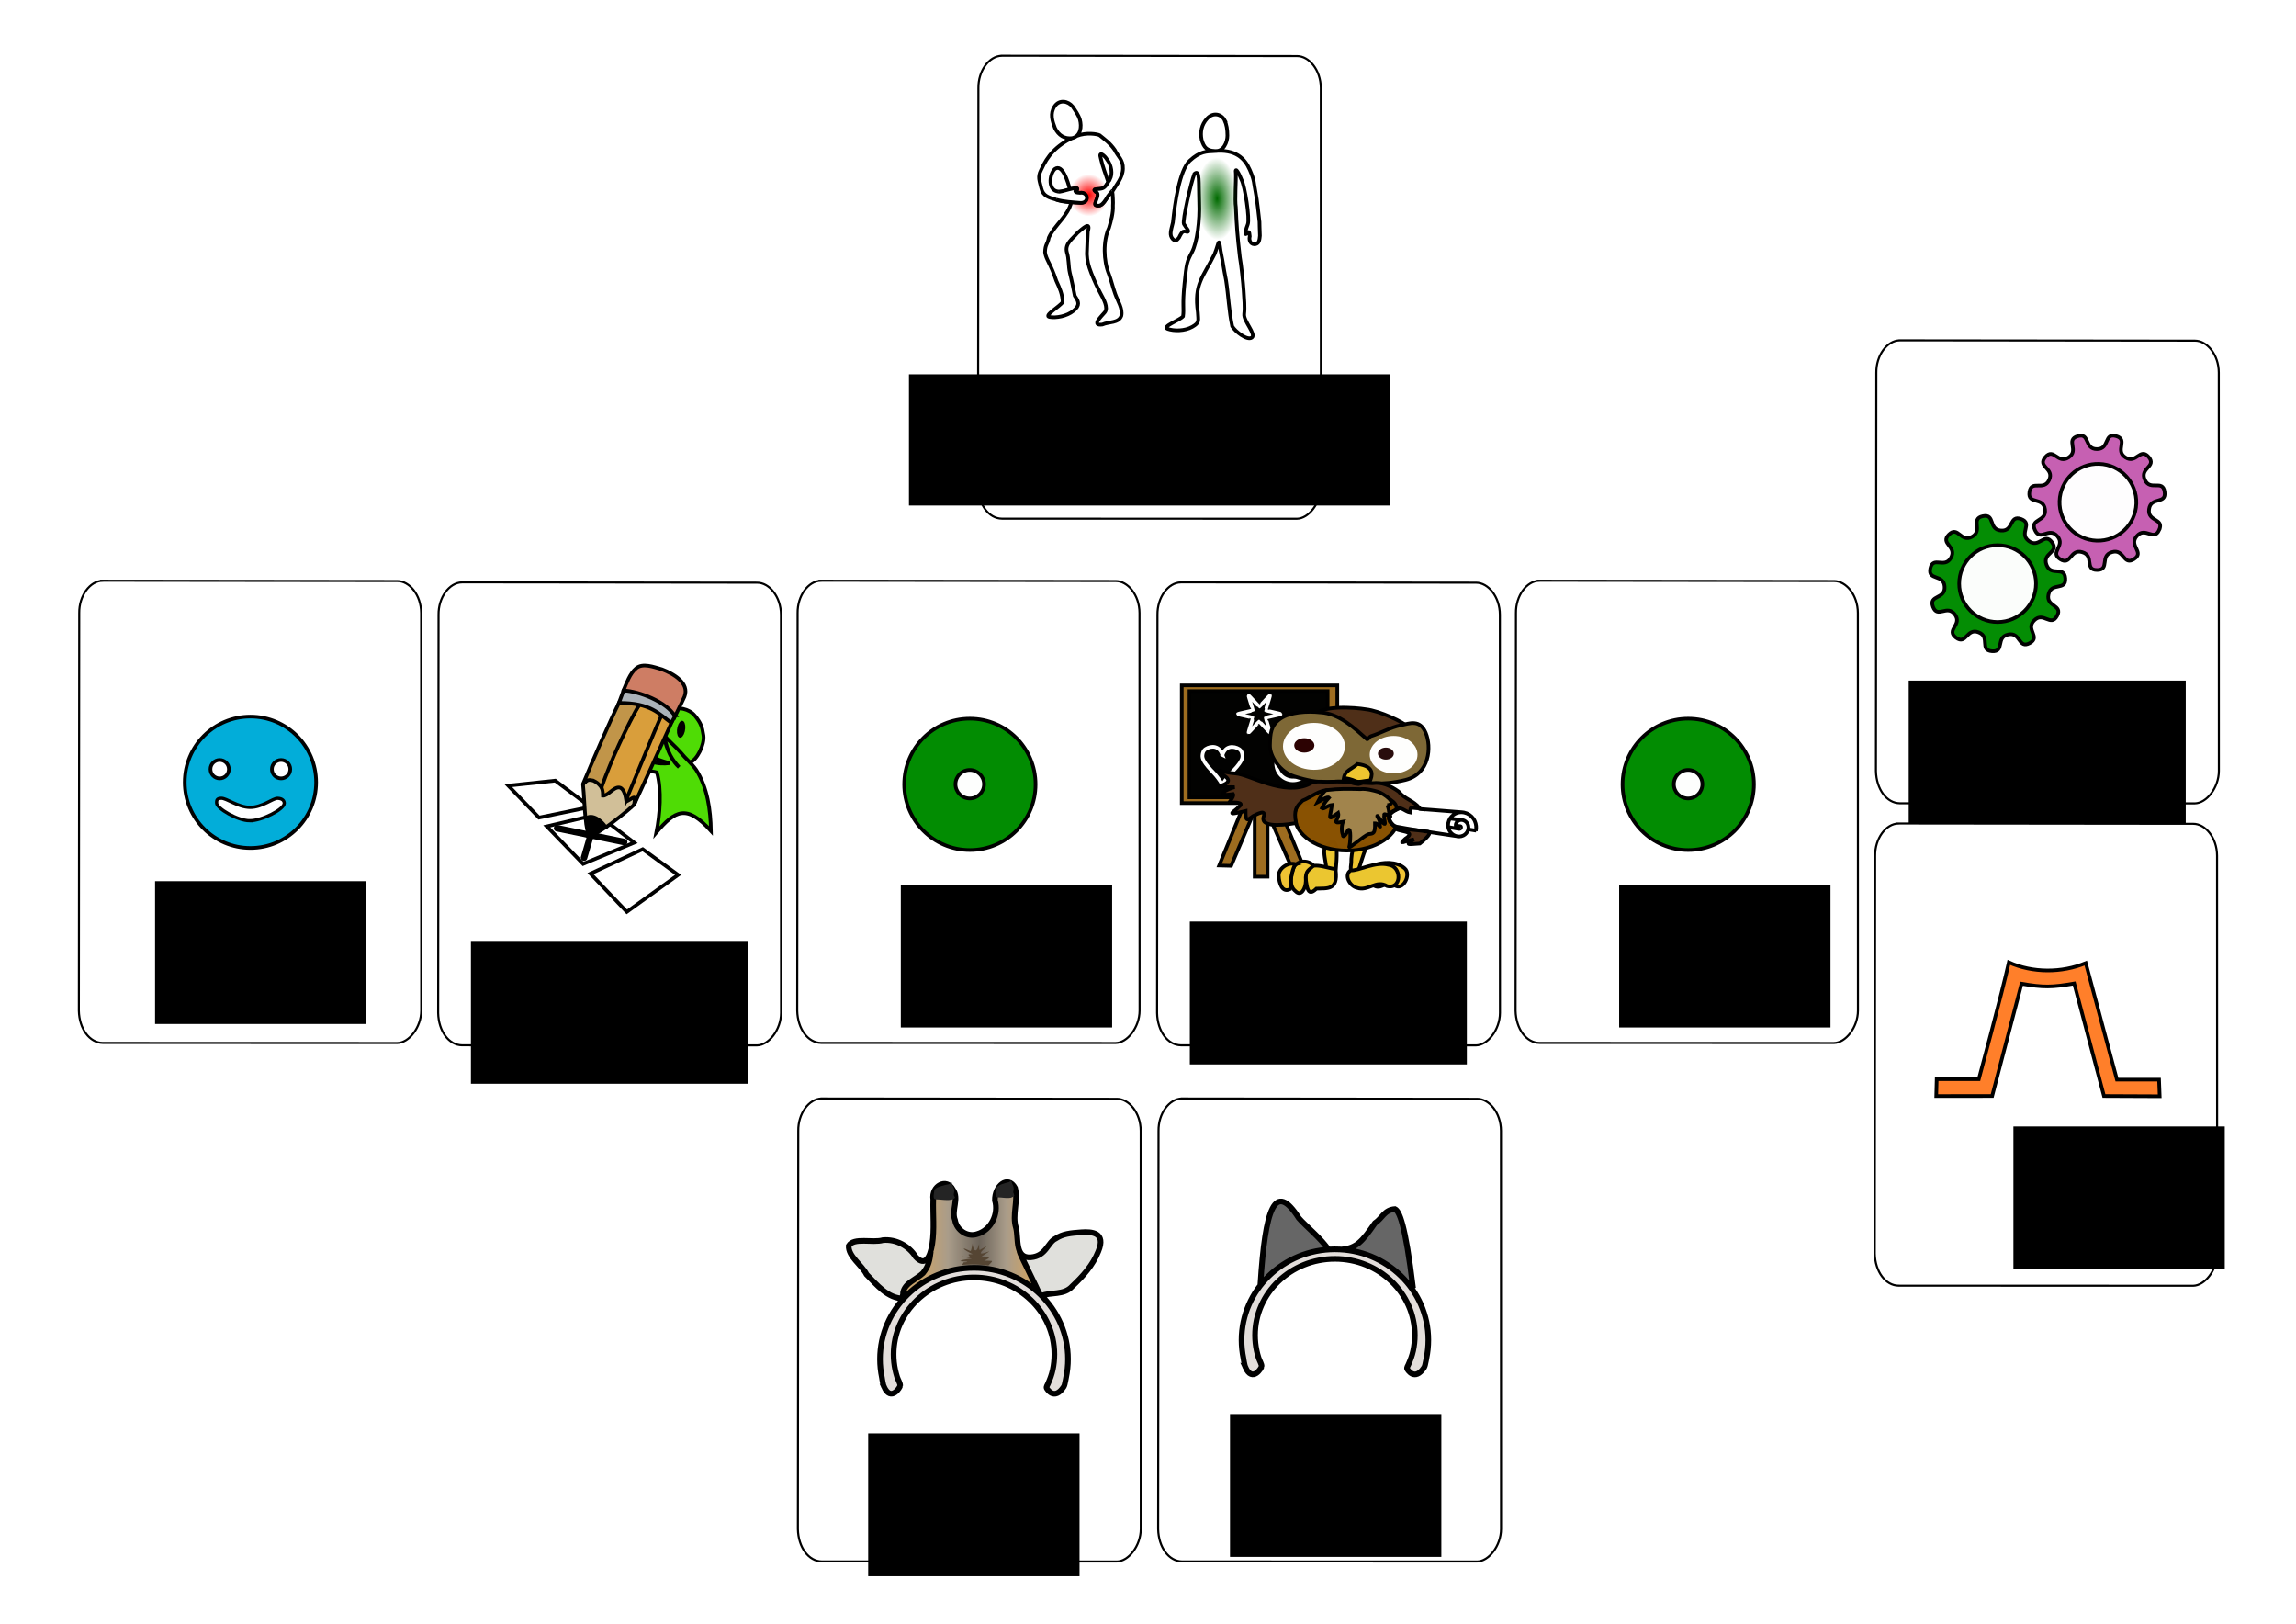 <?xml version="1.0" encoding="UTF-8" standalone="no"?>
<!-- Created with Inkscape (http://www.inkscape.org/) -->

<svg
   xmlns:dc="http://purl.org/dc/elements/1.1/"
   xmlns:cc="http://creativecommons.org/ns#"
   xmlns:rdf="http://www.w3.org/1999/02/22-rdf-syntax-ns#"
   xmlns:svg="http://www.w3.org/2000/svg"
   xmlns="http://www.w3.org/2000/svg"
   xmlns:xlink="http://www.w3.org/1999/xlink"
   xmlns:sodipodi="http://sodipodi.sourceforge.net/DTD/sodipodi-0.dtd"
   xmlns:inkscape="http://www.inkscape.org/namespaces/inkscape"
   width="297mm"
   height="210mm"
   viewBox="0 0 297 210"
   version="1.1"
   id="svg10670"
   inkscape:version="0.92.2 (5c3e80d, 2017-08-06)"
   sodipodi:docname="Entscheider_und_Erzieher_A.svg">
  <defs
     id="defs10664">
    <linearGradient
       id="linearGradient11040">
      <stop
         style="stop-color:#000000;stop-opacity:1;"
         offset="0"
         id="stop11042" />
      <stop
         id="stop11050"
         offset="0.069"
         style="stop-color:#000000;stop-opacity:1;" />
      <stop
         style="stop-color:#3f3f3f;stop-opacity:0.749;"
         offset="0.328"
         id="stop11052" />
      <stop
         id="stop11054"
         offset="0.648"
         style="stop-color:#1f1f1f;stop-opacity:1;" />
      <stop
         style="stop-color:#000000;stop-opacity:1;"
         offset="1"
         id="stop11044" />
    </linearGradient>
    <linearGradient
       id="linearGradient11058">
      <stop
         style="stop-color:#000000;stop-opacity:1;"
         offset="0"
         id="stop11060" />
      <stop
         id="stop11070"
         offset="0.5"
         style="stop-color:#ffffff;stop-opacity:1;" />
      <stop
         style="stop-color:#000000;stop-opacity:1;"
         offset="1"
         id="stop11062" />
    </linearGradient>
    <linearGradient
       id="linearGradient11077">
      <stop
         style="stop-color:#ffffff;stop-opacity:1;"
         offset="0"
         id="stop11079" />
      <stop
         id="stop11085"
         offset="0.5"
         style="stop-color:#000000;stop-opacity:1;" />
      <stop
         style="stop-color:#ffffff;stop-opacity:1;"
         offset="1"
         id="stop11081" />
    </linearGradient>
    <linearGradient
       id="linearGradient12058">
      <stop
         id="stop12060"
         offset="0"
         style="stop-color:#000080;stop-opacity:1;" />
      <stop
         style="stop-color:#03ff63;stop-opacity:0.426;"
         offset="0.5"
         id="stop12066" />
      <stop
         id="stop12068"
         offset="0.75"
         style="stop-color:#a00080;stop-opacity:0.626;" />
      <stop
         id="stop12062"
         offset="1"
         style="stop-color:#00009b;stop-opacity:0.974;" />
    </linearGradient>
    <linearGradient
       id="linearGradient8804">
      <stop
         id="stop8806"
         offset="0"
         style="stop-color:#ffffff;stop-opacity:0;" />
      <stop
         style="stop-color:#ffffff;stop-opacity:0.335;"
         offset="0.44"
         id="stop8814" />
      <stop
         id="stop8808"
         offset="1"
         style="stop-color:#ffffff;stop-opacity:0;" />
    </linearGradient>
    <linearGradient
       id="linearGradient8788">
      <stop
         id="stop8790"
         offset="0"
         style="stop-color:#ffffff;stop-opacity:0;" />
      <stop
         style="stop-color:#ffffff;stop-opacity:0.923;"
         offset="0.138"
         id="stop8812" />
      <stop
         id="stop8792"
         offset="1"
         style="stop-color:#ffffff;stop-opacity:0;" />
    </linearGradient>
    <linearGradient
       id="linearGradient7227">
      <stop
         id="stop7229"
         offset="0"
         style="stop-color:#030000;stop-opacity:0.465;" />
      <stop
         id="stop7231"
         offset="1"
         style="stop-color:#ffcd7f;stop-opacity:0.346" />
    </linearGradient>
    <inkscape:perspective
       id="perspective99"
       inkscape:persp3d-origin="372.04724 : 350.78739 : 1"
       inkscape:vp_z="744.09448 : 526.18109 : 1"
       inkscape:vp_y="0 : 1000 : 0"
       inkscape:vp_x="0 : 526.18109 : 1"
       sodipodi:type="inkscape:persp3d" />
    <marker
       style="overflow:visible"
       id="Arrow1Lstart"
       refX="0.0"
       refY="0.0"
       orient="auto"
       inkscape:stockid="Arrow1Lstart">
      <path
         transform="scale(0.8) translate(12.5,0)"
         style="fill-rule:evenodd;stroke:#000000;stroke-width:1.0pt;marker-start:none"
         d="M 0.0,0.0 L 5.0,-5.0 L -12.5,0.0 L 5.0,5.0 L 0.0,0.0 z "
         id="path3197" />
    </marker>
    <linearGradient
       inkscape:collect="always"
       xlink:href="#linearGradient5862"
       id="linearGradient8060"
       gradientUnits="userSpaceOnUse"
       gradientTransform="translate(27.281,-87.858)"
       x1="84.141"
       y1="19.757"
       x2="115.856"
       y2="19.757" />
    <marker
       inkscape:stockid="Arrow1Lstart"
       orient="auto"
       refY="0.0"
       refX="0.0"
       id="marker2844"
       style="overflow:visible">
      <path
         id="path2846"
         d="M 0.0,0.0 L 5.0,-5.0 L -12.5,0.0 L 5.0,5.0 L 0.0,0.0 z "
         style="fill-rule:evenodd;stroke:#000000;stroke-width:1.0pt;marker-start:none"
         transform="scale(0.8) translate(12.5,0)" />
    </marker>
    <inkscape:perspective
       sodipodi:type="inkscape:persp3d"
       inkscape:vp_x="0 : 526.18109 : 1"
       inkscape:vp_y="0 : 1000 : 0"
       inkscape:vp_z="744.09448 : 526.18109 : 1"
       inkscape:persp3d-origin="372.04724 : 350.78739 : 1"
       id="perspective2842" />
    <linearGradient
       id="linearGradient5822">
      <stop
         style="stop-color:#421d24;stop-opacity:1;"
         offset="0"
         id="stop5824" />
      <stop
         id="stop5830"
         offset="0.5"
         style="stop-color:#000000;stop-opacity:0.498;" />
      <stop
         style="stop-color:#000000;stop-opacity:0;"
         offset="1"
         id="stop5826" />
    </linearGradient>
    <linearGradient
       id="linearGradient5840">
      <stop
         id="stop5848"
         offset="0"
         style="stop-color:#7e634f;stop-opacity:0.498;" />
      <stop
         style="stop-color:#7e634f;stop-opacity:0.774;"
         offset="0.75"
         id="stop5850" />
      <stop
         id="stop5852"
         offset="0.875"
         style="stop-color:#7e634f;stop-opacity:0.122;" />
      <stop
         style="stop-color:#7e634f;stop-opacity:0.768;"
         offset="0.938"
         id="stop5854" />
      <stop
         style="stop-color:#7e634f;stop-opacity:0;"
         offset="1"
         id="stop5844" />
    </linearGradient>
    <linearGradient
       id="linearGradient5862">
      <stop
         style="stop-color:#bf9559;stop-opacity:1;"
         offset="0"
         id="stop5864" />
      <stop
         id="stop5870"
         offset="0.194"
         style="stop-color:#9e8f7a;stop-opacity:1;" />
      <stop
         style="stop-color:#584f44;stop-opacity:1;"
         offset="0.458"
         id="stop5872" />
      <stop
         id="stop5874"
         offset="0.771"
         style="stop-color:#9e8f7a;stop-opacity:1;" />
      <stop
         style="stop-color:#bf9559;stop-opacity:1;"
         offset="1"
         id="stop5866" />
    </linearGradient>
    <linearGradient
       y2="19.757"
       x2="115.856"
       y1="18.277"
       x1="82.238"
       gradientTransform="translate(27.281,-87.858)"
       gradientUnits="userSpaceOnUse"
       id="linearGradient8897"
       xlink:href="#linearGradient5862"
       inkscape:collect="always" />
    <linearGradient
       y2="20.228"
       x2="116.116"
       y1="27.399"
       x1="69.797"
       gradientTransform="translate(27.281,-87.858)"
       gradientUnits="userSpaceOnUse"
       id="linearGradient8899"
       xlink:href="#linearGradient5862"
       inkscape:collect="always" />
    <linearGradient
       y2="576.697"
       x2="-297.264"
       y1="582.327"
       x1="-292.523"
       gradientUnits="userSpaceOnUse"
       id="linearGradient8901"
       xlink:href="#linearGradient7227"
       inkscape:collect="always" />
    <linearGradient
       y2="434.447"
       x2="-626.975"
       y1="410.061"
       x1="-638.168"
       gradientUnits="userSpaceOnUse"
       id="linearGradient8977"
       xlink:href="#linearGradient8804"
       inkscape:collect="always" />
    <radialGradient
       r="9.008"
       fy="397.046"
       fx="-628.783"
       cy="397.046"
       cx="-628.783"
       gradientTransform="matrix(1.086,-5.7142852e-2,3.8293064e-2,0.728,38.692,73.676)"
       gradientUnits="userSpaceOnUse"
       id="radialGradient8979"
       xlink:href="#linearGradient8788"
       inkscape:collect="always" />
    <radialGradient
       r="118.819"
       fy="725.89"
       fx="-377.626"
       cy="725.89"
       cx="-377.626"
       gradientTransform="matrix(1.183,-5.6352366e-2,2.5298264e-2,0.615,50.304,256.963)"
       gradientUnits="userSpaceOnUse"
       id="radialGradient12298"
       xlink:href="#linearGradient11058"
       inkscape:collect="always" />
    <radialGradient
       r="118.819"
       fy="715.689"
       fx="-381.592"
       cy="715.689"
       cx="-381.592"
       gradientTransform="matrix(1.456,2.4944587e-2,-5.8174603e-3,0.393,177.467,449.133)"
       gradientUnits="userSpaceOnUse"
       id="radialGradient12300"
       xlink:href="#linearGradient11077"
       inkscape:collect="always" />
    <radialGradient
       r="144.339"
       fy="755.393"
       fx="-373.795"
       cy="755.393"
       cx="-373.795"
       gradientTransform="matrix(-1,1.8191016e-2,-6.0519091e-3,-0.333,-258.647,1064.036)"
       gradientUnits="userSpaceOnUse"
       id="radialGradient12326"
       xlink:href="#linearGradient11040"
       inkscape:collect="always" />
    <radialGradient
       r="144.339"
       fy="755.393"
       fx="-373.795"
       cy="755.393"
       cx="-373.795"
       gradientTransform="matrix(-1,1.8191016e-2,-6.0519091e-3,-0.333,-258.647,1064.036)"
       gradientUnits="userSpaceOnUse"
       id="radialGradient12519"
       xlink:href="#linearGradient11040"
       inkscape:collect="always" />
    <radialGradient
       r="118.819"
       fy="725.89"
       fx="-377.626"
       cy="725.89"
       cx="-377.626"
       gradientTransform="matrix(1.183,-5.6352366e-2,2.5298264e-2,0.615,50.304,256.963)"
       gradientUnits="userSpaceOnUse"
       id="radialGradient12521"
       xlink:href="#linearGradient11058"
       inkscape:collect="always" />
    <radialGradient
       r="118.819"
       fy="715.689"
       fx="-381.592"
       cy="715.689"
       cx="-381.592"
       gradientTransform="matrix(1.456,2.4944587e-2,-5.8174603e-3,0.393,177.467,449.133)"
       gradientUnits="userSpaceOnUse"
       id="radialGradient12523"
       xlink:href="#linearGradient11077"
       inkscape:collect="always" />
    <linearGradient
       inkscape:collect="always"
       xlink:href="#linearGradient5862"
       id="linearGradient3460"
       gradientUnits="userSpaceOnUse"
       gradientTransform="translate(-61.817,-89.419)"
       x1="84.141"
       y1="19.757"
       x2="115.856"
       y2="19.757" />
    <filter
       id="filter5922-6"
       inkscape:collect="always">
      <feGaussianBlur
         id="feGaussianBlur5924-2"
         stdDeviation="1.376"
         inkscape:collect="always" />
    </filter>
    <radialGradient
       inkscape:collect="always"
       xlink:href="#linearGradient3211"
       id="radialGradient3680"
       gradientUnits="userSpaceOnUse"
       cx="164.087"
       cy="471.588"
       fx="164.087"
       fy="471.588"
       r="11.427" />
    <linearGradient
       id="linearGradient3211">
      <stop
         id="stop3213"
         offset="0"
         style="stop-color:#ff0000;stop-opacity:1;" />
      <stop
         id="stop3215"
         offset="1"
         style="stop-color:#ff0000;stop-opacity:0;" />
    </linearGradient>
    <radialGradient
       inkscape:collect="always"
       xlink:href="#linearGradient3265"
       id="radialGradient3682"
       gradientUnits="userSpaceOnUse"
       cx="164.087"
       cy="471.588"
       fx="164.087"
       fy="471.588"
       r="11.427" />
    <linearGradient
       id="linearGradient3265"
       inkscape:collect="always">
      <stop
         id="stop3267"
         offset="0"
         style="stop-color:#006a00;stop-opacity:1;" />
      <stop
         id="stop3269"
         offset="1"
         style="stop-color:#006a00;stop-opacity:0;" />
    </linearGradient>
  </defs>
  <sodipodi:namedview
     id="base"
     pagecolor="#ffffff"
     bordercolor="#666666"
     borderopacity="1.0"
     inkscape:pageopacity="0.0"
     inkscape:pageshadow="2"
     inkscape:zoom="0.90509668"
     inkscape:cx="358.33403"
     inkscape:cy="363.72658"
     inkscape:document-units="mm"
     inkscape:current-layer="layer1"
     showgrid="false"
     inkscape:window-width="1618"
     inkscape:window-height="1028"
     inkscape:window-x="1734"
     inkscape:window-y="-8"
     inkscape:window-maximized="1" />
  <g
     inkscape:label="Layer 1"
     inkscape:groupmode="layer"
     id="layer1"
     transform="translate(0,-87)">
    <g
       id="g11764"
       transform="translate(3.125,125.566)"
       inkscape:export-filename="D:\MatamekoWiki\mtameko.git\images\Entschieder_und_Erzieher_A.png"
       inkscape:export-xdpi="80"
       inkscape:export-ydpi="80">
      <path
         sodipodi:nodetypes="ccccccccc"
         id="path2517"
         d="m 103.062,36.54 38.129,0.042 c 1.565,-0.006 3.074,1.794 3.085,4.123 l 0.011,51.434 c -0.011,2.178 -1.592,4.169 -3.105,4.191 l -38.094,-0.011 c -1.696,-0.015 -3.036,-1.813 -3.088,-4.162 l 0.049,-51.443 c -0.028,-2.219 1.369,-4.134 3.013,-4.173 z"
         style="fill:none;fill-rule:evenodd;stroke:#000000;stroke-width:0.265px;stroke-linecap:butt;stroke-linejoin:miter;stroke-opacity:1"
         inkscape:connector-curvature="0" />
      <g
         transform="matrix(0.265,0,0,0.265,1.348,31.017)"
         id="g3056">
        <g
           id="g4232"
           transform="translate(216.687,-141.873)">
          <circle
             transform="translate(11.932,-31.882)"
             id="path3178"
             style="opacity:0.99;fill:#008b00;fill-opacity:1;stroke:#000000;stroke-width:1.772;stroke-miterlimit:4;stroke-dasharray:none;stroke-opacity:1"
             cx="227.932"
             cy="293.983"
             r="32.064" />
          <circle
             transform="matrix(0.217,0,0,0.217,190.34,198.226)"
             id="path3180"
             style="opacity:0.99;fill:#ffffff;fill-opacity:1;stroke:#000000;stroke-width:8.154;stroke-miterlimit:4;stroke-dasharray:none;stroke-opacity:1"
             cx="227.932"
             cy="293.983"
             r="32.064" />
        </g>
        <flowRoot
           xml:space="preserve"
           id="flowRoot3020"
           style="font-style:normal;font-weight:normal;line-height:0.01%;font-family:'Bitstream Vera Sans';fill:#000000;fill-opacity:1;stroke:none;stroke-width:1px;stroke-linecap:butt;stroke-linejoin:miter;stroke-opacity:1"
           transform="translate(361.492,45.272)"><flowRegion
             id="flowRegion3022"><rect
               id="rect3024"
               width="103.162"
               height="69.704"
               x="61.339"
               y="123.906" /></flowRegion><flowPara
             id="flowPara3026"
             style="font-size:14px;line-height:1.25">Bedürfnis</flowPara></flowRoot>      </g>
    </g>
    <g
       id="g37182"
       transform="translate(-12.965,38.242)"
       inkscape:export-filename="D:\MatamekoWiki\mtameko.git\images\Entschieder_und_Erzieher_A.png"
       inkscape:export-xdpi="80"
       inkscape:export-ydpi="80">
      <path
         inkscape:connector-curvature="0"
         sodipodi:nodetypes="ccccccccc"
         id="path2515"
         d="m 26.229,123.865 38.129,0.042 c 1.565,-0.006 3.074,1.794 3.085,4.123 l 0.011,51.434 c -0.011,2.178 -1.592,4.169 -3.105,4.191 l -38.094,-0.011 c -1.696,-0.015 -3.036,-1.813 -3.088,-4.162 l 0.049,-51.443 c -0.028,-2.219 1.369,-4.134 3.013,-4.173 z"
         style="fill:none;fill-rule:evenodd;stroke:#000000;stroke-width:0.265px;stroke-linecap:butt;stroke-linejoin:miter;stroke-opacity:1" />
      <g
         transform="matrix(0.265,0,0,0.265,13.948,118.251)"
         id="g3036">
        <g
           id="g4313"
           transform="translate(-112.065,0.081)">
          <circle
             r="32.064"
             cy="293.983"
             cx="227.932"
             transform="translate(2.67,-174.501)"
             id="path3192"
             style="opacity:0.99;fill:#00add9;fill-opacity:1;stroke:#000000;stroke-width:1.772;stroke-miterlimit:4;stroke-dasharray:none;stroke-opacity:1" />
          <circle
             r="32.064"
             cy="293.983"
             cx="227.932"
             transform="matrix(0.14,0,0,0.14,183.676,71.922)"
             id="path3194"
             style="opacity:0.99;fill:#ffffff;fill-opacity:1;stroke:#000000;stroke-width:12.643;stroke-miterlimit:4;stroke-dasharray:none;stroke-opacity:1" />
          <circle
             r="32.064"
             cy="293.983"
             cx="227.932"
             transform="matrix(0.14,0,0,0.14,213.649,71.922)"
             id="path3198"
             style="opacity:0.99;fill:#ffffff;fill-opacity:1;stroke:#000000;stroke-width:12.643;stroke-miterlimit:4;stroke-dasharray:none;stroke-opacity:1" />
          <path
             inkscape:connector-curvature="0"
             sodipodi:nodetypes="cssssss"
             d="m 230.215,138.238 c -5.901,-0.047 -16.146,-6.042 -16.117,-8.645 0.013,-1.182 -0.065,-2.28 2.279,-2.323 2.594,-0.047 8.176,4.41 14.047,4.446 5.871,0.036 11.154,-4.458 13.373,-4.423 2.495,0.04 3.371,1.323 3.306,2.505 -0.163,2.965 -10.987,8.487 -16.888,8.44 z"
             style="opacity:0.99;fill:#ffffff;fill-opacity:1;stroke:#000000;stroke-width:1.566;stroke-miterlimit:4;stroke-dasharray:none;stroke-opacity:1"
             id="path3215" />
        </g>
        <flowRoot
           xml:space="preserve"
           id="flowRoot3004"
           style="font-style:normal;font-weight:normal;line-height:0.01%;font-family:'Bitstream Vera Sans';fill:#000000;fill-opacity:1;stroke:none;stroke-width:1px;stroke-linecap:butt;stroke-linejoin:miter;stroke-opacity:1"
           transform="translate(10.644,43.916)"><flowRegion
             id="flowRegion3006"><rect
               id="rect3008"
               width="103.162"
               height="69.704"
               x="61.339"
               y="123.906" /></flowRegion><flowPara
             id="flowPara3010"
             style="font-size:14px;line-height:1.25">Beobachtung</flowPara></flowRoot>      </g>
    </g>
    <g
       transform="matrix(0.265,0,0,0.265,95.652,25.339)"
       id="g9298"
       inkscape:export-filename="D:\MatamekoWiki\mtameko.git\images\Entschieder_und_Erzieher_A.png"
       inkscape:export-xdpi="80"
       inkscape:export-ydpi="80">
      <path
         inkscape:connector-curvature="0"
         sodipodi:nodetypes="ccccccccc"
         id="path2501"
         d="m 215.424,516.91 144.109,0.158 c 5.914,-0.022 11.62,6.781 11.66,15.582 l 0.042,194.398 c -0.041,8.233 -6.016,15.759 -11.735,15.839 l -143.979,-0.042 c -6.409,-0.057 -11.473,-6.853 -11.669,-15.731 l 0.186,-194.431 c -0.106,-8.385 5.176,-15.623 11.386,-15.771 z"
         style="fill:none;fill-rule:evenodd;stroke:#000000;stroke-width:1px;stroke-linecap:butt;stroke-linejoin:miter;stroke-opacity:1" />
      <g
         transform="translate(0.403,3.915)"
         id="g9264">
        <flowRoot
           xml:space="preserve"
           id="flowRoot9486"
           style="font-style:normal;font-weight:normal;line-height:0.01%;font-family:'Bitstream Vera Sans';text-align:center;text-anchor:middle;fill:#000000;fill-opacity:1;stroke:none;stroke-width:1px;stroke-linecap:butt;stroke-linejoin:miter;stroke-opacity:1"
           transform="translate(158.102,554.643)"><flowRegion
             id="flowRegion9488"><rect
               id="rect9490"
               width="135.226"
               height="69.704"
               x="61.339"
               y="123.906"
               style="text-align:center;text-anchor:middle" /></flowRegion><flowPara
             style="font-size:14px;line-height:1.25;text-align:center;text-anchor:middle"
             id="flowPara9492">ErzieherIn</flowPara></flowRoot>        <g
           id="g9235"
           transform="translate(0.108)">
          <g
             style="stroke-width:5.187;stroke-miterlimit:4;stroke-dasharray:none"
             transform="matrix(0.343,0,0,0.34,536.103,352.548)"
             id="g6543">
            <path
               inkscape:connector-curvature="0"
               style="fill:#9d6c1f;fill-opacity:1;fill-rule:evenodd;stroke:#000000;stroke-width:5.187;stroke-linecap:butt;stroke-linejoin:miter;stroke-miterlimit:4;stroke-dasharray:none;stroke-opacity:1"
               d="m -843.624,784.166 -38.117,94.144 16.992,0.459 39.495,-93.685 z"
               id="path6539" />
            <path
               inkscape:connector-curvature="0"
               style="fill:#9d6c1f;fill-opacity:1;fill-rule:evenodd;stroke:#000000;stroke-width:5.187;stroke-linecap:butt;stroke-linejoin:miter;stroke-miterlimit:4;stroke-dasharray:none;stroke-opacity:1"
               d="m -799.537,786.921 37.198,91.389 -17.451,0.459 -40.872,-94.603 z"
               id="path6541" />
            <rect
               style="opacity:0.99;fill:#9d6c1f;fill-opacity:1;stroke:#000000;stroke-width:5.187;stroke-miterlimit:4;stroke-dasharray:none;stroke-opacity:1"
               id="rect6537"
               width="18.37"
               height="109.299"
               x="-831.225"
               y="785.084" />
            <rect
               style="opacity:0.99;fill:#9d6c1f;fill-opacity:1;stroke:#000000;stroke-width:5.187;stroke-miterlimit:4;stroke-dasharray:none;stroke-opacity:1"
               id="rect6535"
               width="221.354"
               height="169"
               x="-935.013"
               y="619.758" />
            <rect
               style="opacity:0.99;fill:#020202;fill-opacity:1;stroke:#000000;stroke-width:5.187;stroke-miterlimit:4;stroke-dasharray:none;stroke-opacity:1"
               id="rect6533"
               width="196.555"
               height="152.468"
               x="-923.991"
               y="628.024" />
          </g>
          <circle
             r="17.451"
             cy="707.932"
             cx="-522.615"
             transform="matrix(0.469,0,0,0.469,514.785,269.424)"
             id="path6570"
             style="opacity:0.99;fill:none;fill-opacity:1;stroke:#ffffff;stroke-width:3.778;stroke-miterlimit:4;stroke-dasharray:none;stroke-opacity:1" />
          <path
             inkscape:connector-curvature="0"
             sodipodi:nodetypes="cssssscsssssc"
             d="m 235.244,597.201 c 0.569,-1.585 1.605,-3.3 3.611,-3.751 1.58,-0.355 3.293,0.099 4.561,0.915 1.101,0.708 1.488,1.941 1.585,3.104 0.07,0.841 -0.15,1.619 -0.538,2.377 -1.168,2.284 -3.079,4.186 -4.884,6.101 -1.664,1.767 -3.098,3.702 -4.335,5.803 -1.237,-2.165 -2.671,-4.101 -4.335,-5.867 -1.804,-1.916 -3.716,-3.817 -4.884,-6.101 -0.388,-0.758 -0.608,-1.536 -0.538,-2.377 0.097,-1.163 0.484,-2.396 1.585,-3.104 1.268,-0.816 2.98,-1.27 4.561,-0.915 2.006,0.451 3.042,2.23 3.611,3.815 z"
             style="fill:none;fill-rule:evenodd;stroke:#ffffff;stroke-width:1.772;stroke-linecap:butt;stroke-linejoin:miter;stroke-miterlimit:4;stroke-dasharray:none;stroke-opacity:1"
             id="path6572" />
          <path
             transform="matrix(0.107,0,0,0.107,302.457,565.676)"
             d="m -430.438,125.43 c -1.051,1.821 21.023,66.344 19.203,67.395 -1.821,1.051 -46.662,-50.328 -48.765,-50.328 -2.102,0 -46.944,51.379 -48.765,50.328 -1.821,-1.051 20.254,-65.575 19.203,-67.395 -1.051,-1.821 -67.967,-14.965 -67.967,-17.068 0,-2.102 66.916,-15.247 67.967,-17.068 1.051,-1.821 -21.023,-66.344 -19.203,-67.395 1.821,-1.051 46.662,50.328 48.765,50.328 2.102,10e-7 46.944,-51.379 48.765,-50.328 1.821,1.051 -20.254,65.575 -19.203,67.395 1.051,1.821 67.967,14.965 67.967,17.068 0,2.102 -66.916,15.247 -67.967,17.068 z"
             inkscape:randomized="0"
             inkscape:rounded="0.03"
             inkscape:flatsided="false"
             sodipodi:arg2="1.0471976"
             sodipodi:arg1="0.52359878"
             sodipodi:r2="97.52948"
             sodipodi:r1="34.135319"
             sodipodi:cy="108.36219"
             sodipodi:cx="-460"
             sodipodi:sides="6"
             id="path6574"
             style="opacity:0.99;fill:none;fill-opacity:1;stroke:#ffffff;stroke-width:16.504;stroke-miterlimit:4;stroke-dasharray:none;stroke-opacity:1"
             sodipodi:type="star" />
          <path
             inkscape:connector-curvature="0"
             sodipodi:nodetypes="ccccc"
             id="path6203"
             d="m 319.019,660.61 c 4.23,3.649 8.666,-5.202 5.161,-8.065 -3.93,-3.457 -10.543,-3.188 -15.153,-1.447 -4.108,2.562 -3.702,8.413 0.472,10.053 3.707,2.048 7.696,-4.107 10.644,-1.426"
             style="fill:#f0c333;fill-opacity:1;fill-rule:evenodd;stroke:#000000;stroke-width:1.772;stroke-linecap:butt;stroke-linejoin:miter;stroke-miterlimit:4;stroke-dasharray:none;stroke-opacity:1" />
          <path
             inkscape:connector-curvature="0"
             sodipodi:nodetypes="cccccc"
             id="path6193"
             d="m 290.484,652.892 c -4.919,-0.378 -12.705,-4.667 -14.944,2.287 0.973,5.625 0.835,11.998 5.594,7.297 5.115,-0.24 10.576,0.956 9.439,-8.778 1.396,-14.9 -0.313,-16.666 -5.293,-11.354 -1.013,2.439 0.572,7.398 0.604,9.746"
             style="fill:#ebc630;fill-opacity:1;fill-rule:evenodd;stroke:#000000;stroke-width:1.772;stroke-linecap:butt;stroke-linejoin:miter;stroke-miterlimit:4;stroke-dasharray:none;stroke-opacity:1" />
          <path
             inkscape:connector-curvature="0"
             sodipodi:nodetypes="ccccc"
             id="path6199"
             d="m 299.686,642.146 c 1.725,-0.409 7.341,-2.518 5.653,0.848 -1.497,2.453 -2.758,8.574 -4.074,11.047 -2.253,2.383 -4.091,1.863 -3.142,-4.237 -0.027,-2.221 0.238,-5.991 1.564,-7.658 z"
             style="fill:#edc430;fill-opacity:1;fill-rule:evenodd;stroke:#000000;stroke-width:1.772;stroke-linecap:butt;stroke-linejoin:miter;stroke-miterlimit:4;stroke-dasharray:none;stroke-opacity:1" />
          <ellipse
             ry="36"
             rx="54.25"
             cy="789.362"
             cx="-333.25"
             transform="matrix(0.469,0,0,0.469,452.273,256.815)"
             id="path3742"
             style="opacity:0.99;fill:#885101;fill-opacity:1;stroke:#000000;stroke-width:3.778;stroke-miterlimit:4;stroke-dasharray:none;stroke-opacity:1" />
          <path
             inkscape:connector-curvature="0"
             sodipodi:nodetypes="cccccc"
             id="path4067"
             d="m 326.246,583.892 c -2.301,-2.615 -14.223,-8.211 -20.982,-8.943 -4.876,-0.837 -22.955,-2.319 -24.904,3.447 1.574,5.287 6.089,9.559 11.431,10.9 7.049,3.692 15.381,5.999 23.277,3.908 3.681,-1.087 14.098,-5.134 11.178,-9.313 z"
             style="fill:#4f2f18;fill-opacity:1;fill-rule:evenodd;stroke:#000000;stroke-width:1.772;stroke-linecap:butt;stroke-linejoin:miter;stroke-miterlimit:4;stroke-dasharray:none;stroke-opacity:1" />
          <path
             inkscape:connector-curvature="0"
             sodipodi:nodetypes="cczzsszzzss"
             id="path2693"
             d="m 305.716,589.492 c -5.983,-5.319 -13.445,-12.479 -22.543,-13.012 -6.679,-0.744 -15.036,-0.183 -19.713,3.109 -4.677,3.293 -4.861,7.258 -5.008,12.864 -0.147,5.615 5.163,13.088 11.703,15.164 13.865,4.4 16.6,2.182 25.135,2.574 9.823,0.451 17.261,2.205 29.267,-0.781 11.953,-2.973 12.799,-16.196 9.922,-22.975 -2.877,-6.78 -7.831,-4.581 -12.279,-3.677 -4.897,0.995 -9.613,3.8 -14.451,5.308 -0.79,0.246 -1.463,1.933 -2.032,1.427 z"
             style="fill:#7e6836;fill-opacity:1;fill-rule:evenodd;stroke:#010000;stroke-width:1.772;stroke-linecap:butt;stroke-linejoin:miter;stroke-miterlimit:4;stroke-dasharray:none;stroke-opacity:1" />
          <ellipse
             ry="23.25"
             rx="34.75"
             cy="723.612"
             cx="-364.25"
             transform="matrix(0.435,0,0,0.492,438.378,237.01)"
             id="path3732"
             style="opacity:0.99;fill:#ffffff;fill-opacity:1;stroke:none;stroke-width:3.829;stroke-miterlimit:4;stroke-dasharray:none;stroke-opacity:1" />
          <ellipse
             ry="19.5"
             rx="29"
             cy="727.862"
             cx="-287.5"
             transform="matrix(0.402,0,0,0.469,434.391,255.725)"
             id="path3734"
             style="opacity:0.99;fill:#ffffff;fill-opacity:1;stroke:none;stroke-width:4.078;stroke-miterlimit:4;stroke-dasharray:none;stroke-opacity:1" />
          <ellipse
             ry="7.5"
             rx="10.5"
             cy="715.862"
             cx="-380.5"
             transform="matrix(0.469,0,0,0.469,453.666,256.815)"
             id="path3736"
             style="opacity:0.99;fill:#2b0000;fill-opacity:1;stroke:none;stroke-width:3.778;stroke-miterlimit:4;stroke-dasharray:none;stroke-opacity:1" />
          <ellipse
             ry="6.25"
             rx="8.25"
             cy="721.112"
             cx="-297.25"
             transform="matrix(0.469,0,0,0.469,454.438,258.359)"
             id="path3738"
             style="opacity:0.99;fill:#280b0b;fill-opacity:1;stroke:none;stroke-width:3.778;stroke-miterlimit:4;stroke-dasharray:none;stroke-opacity:1" />
          <path
             inkscape:connector-curvature="0"
             inkscape:transform-center-x="-0.034546818"
             inkscape:transform-center-y="-7.4731776"
             sodipodi:nodetypes="cssssssssccccszccccccccc"
             d="m 351.305,632.052 c 0.538,-0.188 0.519,0.633 0.313,0.895 -0.56,0.71 -1.639,0.347 -2.102,-0.27 -0.828,-1.102 -0.243,-2.645 0.852,-3.309 1.606,-0.974 3.667,-0.143 4.516,1.434 1.132,2.102 0.045,4.696 -2.016,5.724 -2.594,1.294 -5.727,-0.052 -6.931,-2.598 -1.459,-3.084 0.148,-6.759 3.18,-8.138 3.573,-1.625 7.793,0.244 9.345,3.762 0.661,1.499 0.817,3.196 0.466,4.794 m -8.88,2.58 c -25.532,-3.719 -29.876,-4.791 -29.985,-4.782 -1.245,-0.416 -2.327,-1.213 -3.139,-2.407 -1.4,-3.84 0.5,-4.573 3.532,-5.951 3.032,-1.379 6.16,-0.409 6.271,-0.517 0.11,-0.107 25.692,1.935 25.692,1.935 m -0.949,6.804 -2.306,-0.247 m 9.97,2.413 -3.968,-0.649 m -4.515,-0.204 -5.145,-0.919 m 6.689,-3.419 -5.926,-0.737"
             style="fill:#ffffff;fill-rule:evenodd;stroke:#000000;stroke-width:1.772;stroke-linecap:butt;stroke-linejoin:miter;stroke-miterlimit:4;stroke-dasharray:none;stroke-opacity:1"
             id="path6500" />
          <path
             inkscape:connector-curvature="0"
             sodipodi:nodetypes="ccccccccccccccccccczccccccccccccc"
             id="path4238"
             d="m 296.49,614.809 c 4.272,0.956 7.738,5.027 9.073,8.206 2.136,-1.473 3.165,2.762 4.583,-0.355 2.574,0.405 1.93,-1.454 1.59,-3.374 3.534,-0.757 -4.197,-3.251 0.113,-3.608 3.273,2.891 8.795,3.727 8.355,8.239 -5.484,2.555 -3.779,5.532 -0.568,8.558 -0.638,2.582 11.56,1.347 4.907,5.603 -3.626,3.302 -0.561,1.258 4.17,0.335 -4.641,3.062 -2.775,2.407 2.929,2.046 4.763,-3.818 6.172,-5.964 2.648,-5.929 -2.544,-0.628 -14.323,-1.232 -14.734,-2.034 -1.911,-2.153 -6.102,-4.986 0.583,-8.549 1.86,-2.143 4.329,1.03 6.785,1.376 0.388,-1.873 -1.172,-3.332 4.802,-1.969 -3.621,-4.268 -7.197,-4.276 -10.487,-8.284 -4.111,-2.895 -8.199,-4.737 -12.772,-4.027 -6.58,-0.102 -13.113,-1.023 -19.705,-0.759 -3.579,0.502 -7.834,-0.999 -10.897,1.045 -12.621,6.258 -29.248,-4.602 -36.178,-5.063 -6.946,-0.462 -10.721,-3.122 -6.307,0.638 5.387,3.027 1.479,4.674 -1.783,5.603 8.314,0.846 2.881,0.273 7.612,0.442 -3.24,0.707 -11.296,4.864 -0.766,3.349 0.854,1.299 -2.94,4.898 -1.645,4.256 1.787,-0.262 7.702,-0.323 4.522,1.916 -1.87,2.409 -7.993,4.802 3.231,2.104 -0.055,6.016 1.159,4.127 3.701,2.436 1.676,-0.764 6.585,-3.621 5.052,0.498 -1.651,5.976 13.429,3.356 15.892,2.964 -1.227,-6.402 0.067,-8.001 3.188,-10.965 4.244,-1.666 8.292,-5.431 12.895,-5.069 3.065,0.256 6.157,-0.039 9.212,0.373 z"
             style="fill:#4f2f18;fill-opacity:1;fill-rule:evenodd;stroke:#000000;stroke-width:1.772;stroke-linecap:butt;stroke-linejoin:miter;stroke-miterlimit:4;stroke-dasharray:none;stroke-opacity:1" />
          <path
             inkscape:connector-curvature="0"
             sodipodi:nodetypes="ccccc"
             id="path4065"
             d="m 295.602,608.394 c 0.922,2.281 3.903,2.854 6.142,3.071 0.517,0 3.461,-1.325 3.617,-1.638 3.149,-3.123 -4.557,-3.06 -7.439,-2.457 -0.857,0.246 -1.816,0.311 -2.32,1.024 z"
             style="fill:#c59900;fill-opacity:1;fill-rule:evenodd;stroke:#000000;stroke-width:1.772;stroke-linecap:butt;stroke-linejoin:miter;stroke-miterlimit:4;stroke-dasharray:none;stroke-opacity:1" />
          <path
             inkscape:connector-curvature="0"
             sodipodi:nodetypes="ccczc"
             id="path3892"
             d="m 294.466,608.493 c 0.704,-3.889 4.045,-4.373 6.663,-6.846 9.214,1.062 6.876,6.354 6.267,8.007 -3.439,0.145 -5.354,1.142 -7.263,0.301 -1.909,-0.841 -3.732,-1.33 -5.666,-1.462 z"
             style="fill:#edc530;fill-opacity:1;fill-rule:evenodd;stroke:#000000;stroke-width:1.772;stroke-linecap:butt;stroke-linejoin:miter;stroke-miterlimit:4;stroke-dasharray:none;stroke-opacity:1" />
          <path
             inkscape:connector-curvature="0"
             sodipodi:nodetypes="ccccc"
             id="path6195"
             d="m 279.669,651.175 c -2.639,-2.969 -8.346,-2.54 -9.772,1.364 -1.111,3.465 -2.31,8.608 1.049,11.185 2.685,2.806 4.92,-1.296 5.011,-4.985 -0.407,-5.421 1.781,-5.205 3.711,-7.563 z"
             style="fill:#edc430;fill-opacity:1;fill-rule:evenodd;stroke:#000000;stroke-width:1.772;stroke-linecap:butt;stroke-linejoin:miter;stroke-miterlimit:4;stroke-dasharray:none;stroke-opacity:1" />
          <path
             inkscape:connector-curvature="0"
             sodipodi:nodetypes="czczc"
             id="path6197"
             d="m 271.069,650.555 c -3.527,-1.262 -8.487,1.963 -8.325,5.581 0.162,3.618 1.627,8.611 5.552,6.569 0.704,-2.791 -0.14,-3.369 0.891,-7.661 1.02,-4.246 1.882,-4.488 1.882,-4.488 z"
             style="fill:#f0c333;fill-opacity:1;fill-rule:evenodd;stroke:#000000;stroke-width:1.772;stroke-linecap:butt;stroke-linejoin:miter;stroke-miterlimit:4;stroke-dasharray:none;stroke-opacity:1" />
          <path
             inkscape:connector-curvature="0"
             sodipodi:nodetypes="ccccc"
             id="path6201"
             d="m 297.855,653.575 c 3.918,0.242 12.013,-4.465 18.462,-2.752 6.545,0.753 6.602,12.117 -0.674,10.417 -5.341,-3.307 -9.352,2.774 -14.729,0.819 -3.428,-0.738 -6.554,-6.265 -3.059,-8.484 z"
             style="fill:#ebc630;fill-opacity:1;fill-rule:evenodd;stroke:#000000;stroke-width:1.772;stroke-linecap:butt;stroke-linejoin:miter;stroke-miterlimit:4;stroke-dasharray:none;stroke-opacity:1" />
          <path
             inkscape:connector-curvature="0"
             sodipodi:nodetypes="czcccccccccccccccccc"
             id="path4244"
             d="m 315.71,621.75 c 5.658,-0.696 -2.067,-5.841 -4.367,-6.511 -2.3,-0.67 -5.805,-1.663 -8.798,-1.336 -6.113,-0.122 -10.244,-0.287 -16.331,0.47 -1.202,-0.093 -3.142,3.315 -4.594,6.058 1.338,-0.662 4.887,-3.201 5.666,-2.325 -0.917,1.084 -1.867,1.699 -3.516,5.114 0.929,0.74 2.777,-1.379 4.926,-1.602 -1.043,7.075 -2.311,7.656 3.032,3.883 0.936,3.101 -4.172,5.641 2.384,4.333 -0.745,1.839 -0.815,4.634 -0.124,6.262 0.027,2.132 1.717,-0.142 2.54,-2.116 1.697,-2.06 1.182,6.566 0.596,8.144 -0.484,1.368 7.225,-5.531 9.523,-6.276 2.433,-0.228 3.158,-0.335 3.079,-5.261 1.694,-0.081 3.1,3.214 2.335,0.9 0.591,-2.542 -2.125,-4.81 -1.079,-4.536 5.948,8.079 2.63,1.652 3.285,-0.424 -0.719,-1.449 4.659,1.633 2.741,0.603 -0.664,-0.347 0.017,-2.439 -1.297,-5.381 z"
             style="fill:#a1844c;fill-opacity:1;fill-rule:evenodd;stroke:#000000;stroke-width:1.772;stroke-linecap:butt;stroke-linejoin:miter;stroke-miterlimit:4;stroke-dasharray:none;stroke-opacity:1" />
        </g>
      </g>
    </g>
    <g
       transform="matrix(0.265,0,0,0.265,47.445,25.338)"
       id="g4790"
       inkscape:export-filename="D:\MatamekoWiki\mtameko.git\images\Entschieder_und_Erzieher_A.png"
       inkscape:export-xdpi="80"
       inkscape:export-ydpi="80">
      <path
         inkscape:connector-curvature="0"
         sodipodi:nodetypes="ccccccccc"
         id="path2495"
         d="m 46.418,516.91 144.109,0.158 c 5.914,-0.022 11.62,6.781 11.66,15.582 l 0.042,194.398 c -0.041,8.233 -6.016,15.759 -11.735,15.839 l -143.979,-0.042 c -6.409,-0.057 -11.473,-6.853 -11.669,-15.731 l 0.186,-194.431 c -0.106,-8.385 5.176,-15.623 11.386,-15.771 z"
         style="fill:none;fill-rule:evenodd;stroke:#000000;stroke-width:1px;stroke-linecap:butt;stroke-linejoin:miter;stroke-opacity:1" />
      <g
         transform="translate(8.786,17.147)"
         id="g3590">
        <flowRoot
           xml:space="preserve"
           id="flowRoot9494"
           style="font-style:normal;font-weight:normal;line-height:0.01%;font-family:'Bitstream Vera Sans';text-align:center;text-anchor:middle;fill:#000000;fill-opacity:1;stroke:none;stroke-width:1px;stroke-linecap:butt;stroke-linejoin:miter;stroke-opacity:1"
           transform="translate(-19.287,550.847)"><flowRegion
             id="flowRegion9496"><rect
               id="rect9498"
               width="135.226"
               height="69.704"
               x="61.339"
               y="123.906"
               style="text-align:center;text-anchor:middle" /></flowRegion><flowPara
             style="font-size:14px;line-height:1.25;text-align:center;text-anchor:middle"
             id="flowPara9500">EntscheiderIn</flowPara></flowRoot>        <g
           id="g3573"
           transform="translate(1.879)">
          <path
             inkscape:connector-curvature="0"
             id="path3589"
             d="m 77.202,618.841 24.764,-5.809 17.885,13.758 -24.916,10.395 z"
             style="fill:none;fill-rule:evenodd;stroke:#000000;stroke-width:1.772;stroke-linecap:butt;stroke-linejoin:miter;stroke-miterlimit:4;stroke-dasharray:none;stroke-opacity:1" />
          <path
             inkscape:connector-curvature="0"
             sodipodi:nodetypes="czzccccccccccccccc"
             id="path3591"
             d="m 147.213,587.504 c 3.277,-0.952 7.123,-8.658 6.471,-13.026 -0.641,-4.293 -1.3,-6.1 -4.191,-9.639 -2.891,-3.54 -8.074,-4.157 -12.653,-3.46 -2.955,0.383 -4.845,1.444 -7.147,3.406 -2.289,2.544 -2.793,6.119 -3.379,9.362 -0.519,4.895 0.607,8.463 4.573,11.663 1.296,0.854 4.472,1.629 6.164,2.202 -2.675,0.342 -6.036,0.258 -8.581,-0.762 -1.885,-1.05 -2.5,-0.004 -4.614,3.32 1.825,2.009 3.573,0.937 7.094,1.917 2.465,8.518 1.481,20.725 -0.25,29.331 9.095,-10.661 14.683,-14.029 26.645,-0.758 -0.198,-10.167 -1.686,-21.06 -7.203,-29.785 -2.4,-3.367 -5.029,-5.328 -7.622,-8.548 -2.512,-2.872 -5.498,-5.29 -7.961,-8.208 1.402,8.551 4.149,12.047 7.21,15.442 -6.133,-5.467 -7.684,-16.49 -7.244,-15.222"
             style="fill:#4fdc05;fill-opacity:1;fill-rule:evenodd;stroke:#000000;stroke-width:1.772;stroke-linecap:butt;stroke-linejoin:miter;stroke-miterlimit:4;stroke-dasharray:none;stroke-opacity:1" />
          <ellipse
             ry="8.304"
             rx="5.714"
             cy="445.487"
             cx="374.107"
             transform="matrix(0.201,0.127,-0.088,0.349,106.789,368.464)"
             id="path3605"
             style="fill:#000000;fill-opacity:1;stroke:#000000;stroke-width:6.218;stroke-linejoin:round;stroke-miterlimit:4;stroke-dasharray:none;stroke-opacity:1" />
          <path
             inkscape:connector-curvature="0"
             id="path3607"
             d="m 82.247,619.758 32.712,6.726"
             style="fill:none;fill-rule:evenodd;stroke:#000000;stroke-width:3.189;stroke-linecap:round;stroke-linejoin:miter;stroke-miterlimit:4;stroke-dasharray:none;stroke-opacity:1" />
          <path
             inkscape:connector-curvature="0"
             id="path3609"
             d="m 95.393,634.127 5.197,-17.732"
             style="fill:none;fill-rule:evenodd;stroke:#000000;stroke-width:3.189;stroke-linecap:round;stroke-linejoin:miter;stroke-miterlimit:4;stroke-dasharray:none;stroke-opacity:1" />
          <path
             inkscape:connector-curvature="0"
             sodipodi:nodetypes="ccccc"
             id="path3611"
             d="m 98.526,641.923 25.497,-11.923 17.273,12.535 -25.039,18.038 z"
             style="fill:none;fill-rule:evenodd;stroke:#000000;stroke-width:1.772;stroke-linecap:butt;stroke-linejoin:miter;stroke-miterlimit:4;stroke-dasharray:none;stroke-opacity:1" />
          <path
             inkscape:connector-curvature="0"
             id="path3633"
             d="m 73.381,614.561 25.069,-5.197 -17.12,-12.84 -22.929,2.446 z"
             style="fill:none;fill-rule:evenodd;stroke:#000000;stroke-width:1.772;stroke-linecap:butt;stroke-linejoin:miter;stroke-miterlimit:4;stroke-dasharray:none;stroke-opacity:1" />
          <g
             style="stroke-width:4.139;stroke-miterlimit:4;stroke-dasharray:none"
             transform="matrix(0.428,0,0,0.428,-17.725,381.201)"
             id="g3578">
            <path
               inkscape:connector-curvature="0"
               style="fill:#d1bf98;fill-opacity:1;fill-rule:evenodd;stroke:#000000;stroke-width:4.139;stroke-linecap:butt;stroke-linejoin:miter;stroke-miterlimit:4;stroke-dasharray:none;stroke-opacity:1"
               d="m 263.086,507.084 c 1.178,11.7 1.925,30.98 2.911,39.032 8.989,2.89 7.74,7.312 23.33,10.053 4.954,-3.241 23.759,-17.789 32.105,-25.578 4.681,-11.784 5.319,-17.654 0.877,-24.352 -6.779,-12.603 -25.985,-17.269 -38.578,-18.193 -7.574,-0.158 -14.458,14.454 -20.646,19.038 z"
               id="path3235"
               sodipodi:nodetypes="ccccccc" />
            <path
               inkscape:connector-curvature="0"
               style="fill:#d99e3b;fill-opacity:1;fill-rule:evenodd;stroke:#000000;stroke-width:4.139;stroke-linecap:butt;stroke-linejoin:miter;stroke-miterlimit:4;stroke-dasharray:none;stroke-opacity:1"
               d="m 352.365,424.894 c 12.592,7.606 13.857,7.287 12.112,11.138 -6.264,13.823 -38.055,84.067 -43.219,94.782 2.086,-12.904 0.475,-8.468 -8.273,-4.134 1.11,-21.941 28.849,-76.778 39.379,-101.786 z"
               id="path3231"
               sodipodi:nodetypes="csccc" />
            <path
               inkscape:connector-curvature="0"
               style="fill:#d99e3b;fill-opacity:1;fill-rule:evenodd;stroke:#000000;stroke-width:4.139;stroke-linecap:butt;stroke-linejoin:miter;stroke-miterlimit:4;stroke-dasharray:none;stroke-opacity:1"
               d="m 328.718,414.864 c 22.433,1.063 22.559,2.841 25.188,10.823 -8.912,19.626 -33.077,79.006 -41.603,99.45 -1.653,-9.952 -4.463,-13.654 -7.688,-14.19 -3.225,-0.536 -6.864,2.095 -10.175,4.808 -3.31,2.713 -6.649,4.794 -8.557,4.589 -0.123,-6.992 -0.959,-6.628 -1.586,-9.67 -3.712,-13.066 31.971,-78.999 44.421,-95.81 z"
               id="path3233"
               sodipodi:nodetypes="cccssccc" />
            <path
               inkscape:connector-curvature="0"
               style="fill:#c19549;fill-opacity:1;fill-rule:evenodd;stroke:#000000;stroke-width:4.139;stroke-linecap:butt;stroke-linejoin:miter;stroke-miterlimit:4;stroke-dasharray:none;stroke-opacity:1"
               d="m 304.862,412.9 c 6.311,-1.322 16.014,0.518 24.025,0.605 -16.56,28.709 -33.533,65.922 -44.694,97.267 -3.517,-4.303 -4.973,-5.644 -9.609,-7.838 -5.69,-1.172 -6.245,-0.854 -11.54,4.118 10.878,-26.133 29.556,-69.174 41.819,-94.152 z"
               id="path3229"
               sodipodi:nodetypes="cccccc" />
            <path
               inkscape:connector-curvature="0"
               style="fill:#abb3b9;fill-opacity:1;fill-rule:evenodd;stroke:#000000;stroke-width:4.139;stroke-linecap:butt;stroke-linejoin:miter;stroke-miterlimit:4;stroke-dasharray:none;stroke-opacity:1"
               d="m 368.435,428.562 c -9.346,-11.463 -18.868,-21.338 -32.723,-26.992 -7.241,-2.235 -19.002,-0.472 -26.44,-1.038 -1.228,3.513 -3.003,8.293 -5.195,13.996 36.381,-0.31 46.15,12.838 59.516,22.573 1.719,-2.268 3.858,-6.126 4.842,-8.539 z"
               id="path3227"
               sodipodi:nodetypes="cccccc" />
            <path
               inkscape:connector-curvature="0"
               style="fill:#ce7d64;fill-opacity:1;fill-rule:evenodd;stroke:#000000;stroke-width:4.139;stroke-linecap:butt;stroke-linejoin:miter;stroke-miterlimit:4;stroke-dasharray:none;stroke-opacity:1"
               d="m 309.193,400.334 c 17.913,0.733 49.208,12.908 58.847,29.316 3.747,-8.087 6.349,-12.397 10.814,-22.376 6.071,-15.732 -13.037,-26.208 -25.583,-31.047 -10.086,-2.933 -21.97,-7.398 -29.449,-1.328 -7.48,6.069 -11.118,17.418 -14.63,25.435 z"
               id="path2455"
               sodipodi:nodetypes="cccczc" />
            <path
               inkscape:connector-curvature="0"
               style="fill:#000000;fill-opacity:1;fill-rule:evenodd;stroke:#000000;stroke-width:4.139;stroke-linecap:butt;stroke-linejoin:miter;stroke-miterlimit:4;stroke-dasharray:none;stroke-opacity:1"
               d="m 270.333,566.392 c -1.502,-1.511 -3.728,-12.039 -4.296,-20.094 8.203,-6.2 18.627,3.28 23.021,9.872 -6.249,4.231 -16.389,10.633 -18.725,10.223 z"
               id="path3237"
               sodipodi:nodetypes="cccc" />
          </g>
        </g>
      </g>
    </g>
    <g
       id="g46728"
       transform="translate(23.158,31.397)"
       inkscape:export-filename="D:\MatamekoWiki\mtameko.git\images\Entschieder_und_Erzieher_A.png"
       inkscape:export-xdpi="80"
       inkscape:export-ydpi="80">
      <g
         transform="translate(42.904,-127.313)"
         id="g6577">
        <path
           inkscape:connector-curvature="0"
           style="fill:none;fill-rule:evenodd;stroke:#000000;stroke-width:0.265px;stroke-linecap:butt;stroke-linejoin:miter;stroke-opacity:1"
           d="m 179.511,289.419 38.129,0.042 c 1.565,-0.006 3.074,1.794 3.085,4.123 l 0.011,51.434 c -0.011,2.178 -1.592,4.169 -3.105,4.191 l -38.094,-0.011 c -1.696,-0.015 -3.036,-1.813 -3.088,-4.162 l 0.049,-51.443 c -0.028,-2.219 1.369,-4.134 3.013,-4.173 z"
           id="path2519-6"
           sodipodi:nodetypes="ccccccccc" />
        <g
           id="g3065"
           transform="matrix(0.265,0,0,0.265,33.08,283.772)">
          <path
             inkscape:connector-curvature="0"
             sodipodi:nodetypes="ccccccccccccc"
             d="m 638.367,99.404 c -10.94,1.9 -15.052,1.936 -25.708,0.114 l -14.334,54.799 -27.298,0.015 0.212,-8.214 h 20.558 c 0,0 11.452,-42.389 14.66,-57.015 11.629,5.22 25.833,5.199 37.553,0.344 l 15.21,56.878 h 20.558 l 0.311,8.111 -27.198,-0.119 z"
             style="fill:#ff7f2a;fill-rule:evenodd;stroke:#000000;stroke-width:1.772;stroke-linecap:butt;stroke-linejoin:miter;stroke-miterlimit:4;stroke-dasharray:none;stroke-opacity:1"
             id="path4236" />
          <flowRoot
             transform="translate(547.356,45.272)"
             style="font-style:normal;font-weight:normal;line-height:0.01%;font-family:'Bitstream Vera Sans';fill:#000000;fill-opacity:1;stroke:none;stroke-width:1px;stroke-linecap:butt;stroke-linejoin:miter;stroke-opacity:1"
             id="flowRoot3028"
             xml:space="preserve"><flowRegion
               id="flowRegion3030"><rect
                 y="123.906"
                 x="61.339"
                 height="69.704"
                 width="103.162"
                 id="rect3032" /></flowRegion><flowPara
               style="font-size:14px;line-height:1.25"
               id="flowPara3034">Bitte</flowPara></flowRoot>        </g>
      </g>
      <g
         id="g46650"
         transform="matrix(0.265,0,0,0.265,120.7,-97.631)">
        <path
           style="fill:none;fill-rule:evenodd;stroke:#000000;stroke-width:1px;stroke-linecap:butt;stroke-linejoin:miter;stroke-opacity:1"
           d="m 384.431,744.345 144.109,0.158 c 5.914,-0.022 11.62,6.781 11.66,15.582 l 0.042,194.398 c -0.041,8.233 -6.016,15.759 -11.735,15.839 l -143.979,-0.042 c -6.409,-0.057 -11.473,-6.853 -11.669,-15.731 l 0.186,-194.431 c -0.106,-8.385 5.176,-15.623 11.386,-15.771 z"
           id="path2481"
           sodipodi:nodetypes="ccccccccc"
           inkscape:connector-curvature="0" />
        <g
           id="g7311"
           transform="translate(2.735057e-6)">
          <flowRoot
             transform="translate(327.509,786.491)"
             style="font-style:normal;font-weight:normal;line-height:0.01%;font-family:'Bitstream Vera Sans';text-align:center;text-anchor:middle;fill:#000000;fill-opacity:1;stroke:none;stroke-width:1px;stroke-linecap:butt;stroke-linejoin:miter;stroke-opacity:1"
             id="flowRoot9458"
             xml:space="preserve"><flowRegion
               id="flowRegion9460"><rect
                 style="text-align:center;text-anchor:middle"
                 y="123.906"
                 x="61.339"
                 height="69.704"
                 width="135.226"
                 id="rect9462" /></flowRegion><flowPara
               id="flowPara9466"
               style="font-size:14px;line-height:1.25;text-align:center;text-anchor:middle">Strategie</flowPara></flowRoot>          <path
             transform="matrix(0.251,0,0,0.251,519.706,662.242)"
             d="m -232.955,863.086 c -12.181,22.147 -26.393,-9.283 -44.32,8.535 -17.927,17.818 13.415,32.222 -8.805,44.267 -22.22,12.046 -17.185,-22.078 -41.899,-16.781 -24.714,5.297 -6.135,34.36 -31.34,32.48 -25.205,-1.88 -2.521,-27.864 -26.175,-36.769 -23.655,-8.905 -23.737,25.588 -43.925,10.38 -20.188,-15.209 12.944,-24.804 -2.141,-45.084 -15.085,-20.28 -33.803,8.693 -42.564,-15.015 -8.761,-23.709 24.299,-13.868 22.573,-39.084 -1.726,-25.216 -33.137,-10.962 -27.689,-35.643 5.448,-24.681 27.94,1.471 40.12,-20.676 12.181,-22.147 -21.95,-27.137 -4.023,-44.955 17.927,-17.818 22.709,16.342 44.93,4.297 22.22,-12.046 -3.794,-34.696 20.92,-39.994 24.714,-5.297 10.269,26.026 35.474,27.905 25.205,1.88 15.566,-31.239 39.221,-22.335 23.655,8.905 -5.432,27.446 14.756,42.654 20.188,15.209 29.985,-17.864 45.07,2.416 15.085,20.28 -19.408,20.152 -10.647,43.861 8.761,23.709 34.883,1.182 36.609,26.399 1.726,25.216 -27.222,6.46 -32.67,31.142 -5.448,24.681 28.706,19.854 16.525,42.001 z"
             inkscape:randomized="0"
             inkscape:rounded="0.56"
             inkscape:flatsided="false"
             sodipodi:arg2="0.78844254"
             sodipodi:arg1="0.50284321"
             sodipodi:r2="102.35799"
             sodipodi:r1="132.93246"
             sodipodi:cy="799.02356"
             sodipodi:cx="-349.43259"
             sodipodi:sides="11"
             id="path10890"
             style="opacity:0.99;fill:#008b00;fill-opacity:0.992;stroke:#000000;stroke-width:7.055;stroke-miterlimit:4;stroke-dasharray:none;stroke-opacity:1"
             sodipodi:type="star" />
          <circle
             transform="matrix(1.226,0,0,1.226,957.926,-258.432)"
             id="path10892"
             style="opacity:0.99;fill:#ffffff;fill-opacity:0.992;stroke:#000000;stroke-width:1.445;stroke-miterlimit:4;stroke-dasharray:none;stroke-opacity:1"
             cx="-428.783"
             cy="914.773"
             r="15.288" />
          <path
             transform="matrix(0.25,-0.019,0.019,0.25,552.947,616.701)"
             d="m -232.955,863.086 c -12.181,22.147 -26.393,-9.283 -44.32,8.535 -17.927,17.818 13.415,32.222 -8.805,44.267 -22.22,12.046 -17.185,-22.078 -41.899,-16.781 -24.714,5.297 -6.135,34.36 -31.34,32.48 -25.205,-1.88 -2.521,-27.864 -26.175,-36.769 -23.655,-8.905 -23.737,25.588 -43.925,10.38 -20.188,-15.209 12.944,-24.804 -2.141,-45.084 -15.085,-20.28 -33.803,8.693 -42.564,-15.015 -8.761,-23.709 24.299,-13.868 22.573,-39.084 -1.726,-25.216 -33.137,-10.962 -27.689,-35.643 5.448,-24.681 27.94,1.471 40.12,-20.676 12.181,-22.147 -21.95,-27.137 -4.023,-44.955 17.927,-17.818 22.709,16.342 44.93,4.297 22.22,-12.046 -3.794,-34.696 20.92,-39.994 24.714,-5.297 10.269,26.026 35.474,27.905 25.205,1.88 15.566,-31.239 39.221,-22.335 23.655,8.905 -5.432,27.446 14.756,42.654 20.188,15.209 29.985,-17.864 45.07,2.416 15.085,20.28 -19.408,20.152 -10.647,43.861 8.761,23.709 34.883,1.182 36.609,26.399 1.726,25.216 -27.222,6.46 -32.67,31.142 -5.448,24.681 28.706,19.854 16.525,42.001 z"
             inkscape:randomized="0"
             inkscape:rounded="0.56"
             inkscape:flatsided="false"
             sodipodi:arg2="0.78844254"
             sodipodi:arg1="0.50284321"
             sodipodi:r2="102.35799"
             sodipodi:r1="132.93246"
             sodipodi:cy="799.02356"
             sodipodi:cx="-349.43259"
             sodipodi:sides="11"
             id="path10908"
             style="opacity:0.99;fill:#c65fb2;fill-opacity:1;stroke:#000000;stroke-width:7.055;stroke-miterlimit:4;stroke-dasharray:none;stroke-opacity:1"
             sodipodi:type="star" />
          <circle
             transform="matrix(1.225,0.042,-0.042,1.225,1044.895,-279.208)"
             id="path10910"
             style="opacity:0.99;fill:#ffffff;fill-opacity:0.992;stroke:#000000;stroke-width:1.445;stroke-miterlimit:4;stroke-dasharray:none;stroke-opacity:1"
             cx="-428.783"
             cy="914.773"
             r="15.288" />
        </g>
      </g>
    </g>
    <g
       id="g11764-5"
       transform="translate(96.049,125.566)"
       inkscape:export-filename="D:\MatamekoWiki\mtameko.git\images\Entschieder_und_Erzieher_A.png"
       inkscape:export-xdpi="80"
       inkscape:export-ydpi="80">
      <path
         sodipodi:nodetypes="ccccccccc"
         id="path2517-1"
         d="m 103.062,36.54 38.129,0.042 c 1.565,-0.006 3.074,1.794 3.085,4.123 l 0.011,51.434 c -0.011,2.178 -1.592,4.169 -3.105,4.191 l -38.094,-0.011 c -1.696,-0.015 -3.036,-1.813 -3.088,-4.162 l 0.049,-51.443 c -0.028,-2.219 1.369,-4.134 3.013,-4.173 z"
         style="fill:none;fill-rule:evenodd;stroke:#000000;stroke-width:0.265px;stroke-linecap:butt;stroke-linejoin:miter;stroke-opacity:1"
         inkscape:connector-curvature="0" />
      <g
         transform="matrix(0.265,0,0,0.265,1.348,31.017)"
         id="g3056-8">
        <g
           id="g4232-0"
           transform="translate(216.687,-141.873)">
          <circle
             transform="translate(11.932,-31.882)"
             id="path3178-9"
             style="opacity:0.99;fill:#008b00;fill-opacity:1;stroke:#000000;stroke-width:1.772;stroke-miterlimit:4;stroke-dasharray:none;stroke-opacity:1"
             cx="227.932"
             cy="293.983"
             r="32.064" />
          <circle
             transform="matrix(0.217,0,0,0.217,190.34,198.226)"
             id="path3180-6"
             style="opacity:0.99;fill:#ffffff;fill-opacity:1;stroke:#000000;stroke-width:8.154;stroke-miterlimit:4;stroke-dasharray:none;stroke-opacity:1"
             cx="227.932"
             cy="293.983"
             r="32.064" />
        </g>
        <flowRoot
           xml:space="preserve"
           id="flowRoot3020-1"
           style="font-style:normal;font-weight:normal;line-height:0.01%;font-family:'Bitstream Vera Sans';fill:#000000;fill-opacity:1;stroke:none;stroke-width:1px;stroke-linecap:butt;stroke-linejoin:miter;stroke-opacity:1"
           transform="translate(361.492,45.272)"><flowRegion
             id="flowRegion3022-8"><rect
               id="rect3024-2"
               width="103.162"
               height="69.704"
               x="61.339"
               y="123.906" /></flowRegion><flowPara
             id="flowPara3026-9"
             style="font-size:14px;line-height:1.25">Bedürfnis</flowPara></flowRoot>      </g>
    </g>
    <g
       id="g47445"
       transform="translate(46.462)"
       inkscape:export-filename="D:\MatamekoWiki\mtameko.git\images\Entschieder_und_Erzieher_A.png"
       inkscape:export-xdpi="80"
       inkscape:export-ydpi="80">
      <g
         id="g47167"
         transform="matrix(0.265,0,0,0.265,-40.243,152.359)">
        <path
           style="fill:none;fill-rule:evenodd;stroke:#000000;stroke-width:1px;stroke-linecap:butt;stroke-linejoin:miter;stroke-opacity:1"
           d="m 553.438,289.475 144.109,0.158 c 5.914,-0.022 11.62,6.781 11.66,15.582 l 0.042,194.398 c -0.041,8.233 -6.016,15.759 -11.735,15.839 l -143.979,-0.042 c -6.409,-0.057 -11.473,-6.853 -11.669,-15.731 l 0.186,-194.431 c -0.106,-8.385 5.176,-15.623 11.386,-15.771 z"
           id="path2509"
           sodipodi:nodetypes="ccccccccc"
           inkscape:connector-curvature="0" />
        <g
           id="g3206"
           transform="translate(-29.201,43.101)">
          <flowRoot
             transform="translate(544.803,276.479)"
             style="font-style:normal;font-weight:normal;line-height:0.01%;font-family:'Bitstream Vera Sans';fill:#000000;fill-opacity:1;stroke:none;stroke-width:1px;stroke-linecap:butt;stroke-linejoin:miter;stroke-opacity:1"
             id="flowRoot2641"
             xml:space="preserve"><flowRegion
               id="flowRegion2643"><rect
                 y="123.906"
                 x="61.339"
                 height="69.704"
                 width="103.162"
                 id="rect2645" /></flowRegion><flowPara
               style="font-size:14px;line-height:1.25;text-align:center;text-anchor:middle"
               id="flowPara2647">Wolfsohren</flowPara><flowPara
               id="flowPara3086"
               style="font-size:14px;line-height:1.25;text-align:center;text-anchor:middle">innen</flowPara></flowRoot>          <g
             transform="matrix(-1,0,0,1,1313.245,11.18)"
             id="g8301">
            <path
               style="fill:#666666;fill-opacity:1;fill-rule:evenodd;stroke:none;stroke-width:2.75;stroke-linecap:butt;stroke-linejoin:miter;stroke-miterlimit:4;stroke-dasharray:none;stroke-opacity:1"
               d="m 632.558,314.758 c -12.706,10.095 -2.175,2.67 -14.766,12.136 0.253,-5.864 3.077,-19.205 4.124,-26.896 3.045,-7.714 0.663,-10.289 5.368,-10.238 5.775,1.268 15.135,15.854 22.61,18.712 z"
               id="path8277"
               sodipodi:nodetypes="cccccc"
               inkscape:connector-curvature="0" />
            <path
               id="path8279"
               style="fill:#e3dedb;fill-rule:evenodd;stroke:none;stroke-width:2.75;stroke-linecap:butt;stroke-linejoin:miter;stroke-miterlimit:4;stroke-dasharray:none;stroke-opacity:1"
               d="m 700.418,365.826 c -3.411,7.645 -7.962,0.121 -7.848,-0.529 -0.124,-0.92 1.047,-2.908 1.427,-4.075 0.38,-1.167 0.702,-2.36 0.961,-3.573 0.26,-1.213 0.458,-2.448 0.591,-3.701 0.133,-1.253 0.201,-2.525 0.201,-3.811 0,-20.585 -17.471,-37.292 -38.997,-37.292 -21.527,0 -38.997,16.707 -38.997,37.292 0,2.573 0.273,5.086 0.793,7.513 0.52,2.427 1.371,4.627 2.358,6.858 0.247,0.558 0.873,1.446 0.594,2.016 -0.103,0.224 -3.628,6.441 -8.301,-0.697 -0.486,-0.897 -0.494,-1.597 -0.682,-2.304 -0.187,-0.707 -0.273,-1.421 -0.425,-2.141 -0.152,-0.72 -0.286,-1.447 -0.401,-2.179 -0.115,-0.732 -0.212,-1.471 -0.29,-2.215 -0.078,-0.744 -0.137,-1.493 -0.176,-2.247 -0.039,-0.754 -0.059,-1.513 -0.059,-2.277 0,-24.437 20.423,-44.269 45.587,-44.269 25.164,0 45.587,19.833 45.587,44.269 0,0.764 -0.02,1.523 -0.059,2.277 -0.039,0.754 -0.098,1.503 -0.176,2.247 -0.078,0.744 -0.175,1.482 -0.29,2.215 -0.115,0.732 -0.249,1.459 -0.401,2.179 -0.152,0.72 -0.181,1.434 -0.369,2.141 -0.187,0.707 -0.181,1.302 -0.628,2.304 z"
               sodipodi:nodetypes="ccssssssssscsssssssssssssc"
               inkscape:connector-curvature="0" />
            <path
               style="fill:#666666;fill-opacity:1;fill-rule:evenodd;stroke:none;stroke-width:2.75;stroke-linecap:butt;stroke-linejoin:miter;stroke-miterlimit:4;stroke-dasharray:none;stroke-opacity:1"
               d="m 677.699,313.478 c 12.706,10.095 14.556,11.498 14.012,12.782 -0.253,-5.864 -1.139,-19.851 -2.186,-27.542 -3.045,-7.714 -3.354,-13.088 -8.059,-13.037 -5.129,3.637 -14.92,17.253 -21.856,22.157 z"
               id="path8283"
               sodipodi:nodetypes="cccccc"
               inkscape:connector-curvature="0" />
            <path
               id="path8287"
               style="fill:none;fill-rule:evenodd;stroke:#000000;stroke-width:2.75;stroke-linecap:butt;stroke-linejoin:miter;stroke-miterlimit:4;stroke-dasharray:none;stroke-opacity:1"
               d="m 652.752,308.921 c -7.393,-0.623 -10.175,-3.913 -16.407,-12.9 -3.636,-2.402 -4.541,-6.463 -9.754,-6.844 -2.046,0.998 -5.011,6.765 -8.86,38.647 m 74.536,-1.897 c -2.398,-37.056 -7.027,-50.734 -18.741,-32.347 -3.267,3.807 -11.392,10.35 -14.65,15.677 m 40.677,57.184 c -3.411,7.645 -7.962,0.121 -7.848,-0.529 -0.124,-0.92 1.047,-2.908 1.427,-4.075 0.38,-1.168 0.702,-2.36 0.961,-3.573 0.26,-1.213 0.458,-2.448 0.591,-3.701 0.133,-1.253 0.201,-2.525 0.201,-3.811 0,-20.585 -17.471,-37.292 -38.997,-37.292 -21.527,0 -38.997,16.707 -38.997,37.292 0,2.573 0.273,5.086 0.793,7.513 0.52,2.427 1.371,4.627 2.358,6.858 0.247,0.558 0.873,1.446 0.594,2.016 -0.103,0.224 -3.628,6.441 -8.301,-0.697 -0.486,-0.897 -0.494,-1.597 -0.682,-2.304 -0.187,-0.707 -0.273,-1.421 -0.425,-2.141 -0.152,-0.72 -0.286,-1.447 -0.401,-2.179 -0.115,-0.732 -0.212,-1.471 -0.29,-2.215 -0.078,-0.744 -0.137,-1.493 -0.176,-2.247 -0.039,-0.754 -0.059,-1.513 -0.059,-2.277 0,-24.437 20.423,-44.269 45.587,-44.269 25.164,0 45.587,19.833 45.587,44.269 0,0.764 -0.02,1.523 -0.059,2.277 -0.039,0.754 -0.098,1.503 -0.176,2.247 -0.078,0.744 -0.175,1.482 -0.29,2.215 -0.115,0.732 -0.249,1.459 -0.401,2.179 -0.152,0.72 -0.181,1.434 -0.369,2.141 -0.188,0.707 -0.181,1.302 -0.628,2.304 z"
               sodipodi:nodetypes="cccccccccssssssssscsssssssssssssc"
               inkscape:connector-curvature="0" />
          </g>
        </g>
      </g>
      <g
         id="g47297"
         transform="matrix(0.265,0,0,0.265,2.728,152.359)">
        <flowRoot
           xml:space="preserve"
           id="flowRoot2649"
           style="font-style:normal;font-weight:normal;line-height:0.01%;font-family:'Bitstream Vera Sans';fill:#000000;fill-opacity:1;stroke:none"
           transform="translate(176.827,329.019)"><flowRegion
             id="flowRegion2651"><rect
               id="rect2653"
               width="103.162"
               height="69.704"
               x="61.339"
               y="123.906" /></flowRegion><flowPara
             id="flowPara2655"
             style="font-size:14px;line-height:1.25;text-align:center;text-anchor:middle">Giraffenohren innen</flowPara></flowRoot>        <g
           id="g47028-0">
          <path
             sodipodi:nodetypes="ccccccccc"
             id="path2511-6"
             d="m 215.424,289.475 144.109,0.158 c 5.914,-0.022 11.62,6.781 11.66,15.582 l 0.042,194.398 c -0.041,8.233 -6.016,15.759 -11.735,15.839 l -143.979,-0.042 c -6.409,-0.057 -11.473,-6.853 -11.669,-15.731 l 0.186,-194.431 c -0.106,-8.385 5.176,-15.623 11.386,-15.771 z"
             style="fill:none;fill-rule:evenodd;stroke:#000000;stroke-width:1px;stroke-linecap:butt;stroke-linejoin:miter;stroke-opacity:1"
             inkscape:connector-curvature="0" />
          <g
             id="g3576-6">
            <path
               style="fill:#e0e0dc;fill-opacity:1;fill-rule:evenodd;stroke:none"
               d="m 316.5,373.114 c 3.211,7.223 2.257,4.127 4.066,8.964 l 2.62,3.71 c 0.24,-0.107 0.477,-0.204 0.727,-0.291 4.526,-1.573 10.613,-0.115 14.446,-4.46 5.163,-4.818 10.07,-10.31 12.701,-16.967 3.437,-8.197 -1.615,-9.504 -6.35,-9.453 -0.676,0.007 -1.35,0.05 -1.988,0.097 -5.246,0.383 -8.848,0.685 -12.507,3.102 -3.867,1.83 -9.09,9.649 -16.53,10.277 l 2.815,5.02 z"
               id="path6983-5"
               sodipodi:nodetypes="cccscccsccc"
               inkscape:connector-curvature="0" />
            <path
               id="path6987-1"
               style="fill:#e0e0dc;fill-opacity:1;fill-rule:evenodd;stroke:none"
               d="m 255.279,380.972 c 0,0.276 -0.112,5.747 -0.633,6.196 -8.423,0.536 -12.234,-7.2 -17.313,-12.279 -2.323,-4.655 -9.043,-8.87 -8.693,-13.993 2.477,-4.217 11.717,-1.252 16.736,-2.744 6.294,-0.578 17.886,10.379 20.986,12.027 2.723,1.447 -0.796,4.044 -1.258,3.788 -5.193,3.882 -3.421,2.813 -9.825,7.004 z"
               sodipodi:nodetypes="cccccscc"
               inkscape:connector-curvature="0" />
            <path
               id="path6991-5"
               style="opacity:0.938;fill:url(#linearGradient3460);fill-opacity:1;fill-rule:evenodd;stroke:none;filter:url(#filter5922-6)"
               d="m 18.392,-49.793 c 0.092,1.56 5.462,-9.569 19.224,-9.244 10.761,0.254 23.575,7.826 23.283,6.335 -0.584,-2.981 -4.117,-4.056 -6.258,-6.074 -1.803,-2.206 -2.132,-4.123 -2.438,-6.718 -0.306,-2.595 0.236,2.229 -0.471,-2.428 -0.707,-4.656 -0.182,-9.358 -0.316,-14.031 0.659,-4.254 -4.271,-6.9 -6.192,-3.077 -2.07,2.807 0.571,6.536 -0.653,9.554 -0.511,3.19 -3.899,5.513 -7.034,4.395 -4.333,-1.242 -6.805,-6.332 -5.523,-10.573 0.106,-4.564 -4.116,-8.036 -6.341,-3.915 -1.077,4.136 1.012,8.417 -0.317,12.611 -1.328,4.194 -0.974,6.566 -1.07,7.343 -0.095,0.777 -0.315,1.122 -0.831,2.618 -0.344,1.701 -1.181,2.447 -1.958,3.797 -0.617,2.733 -3.289,6.286 -3.105,9.406 z"
               sodipodi:nodetypes="csccscccccccccccc"
               transform="matrix(-1.551,0,0,1.551,349.657,465.99)"
               inkscape:connector-curvature="0" />
            <path
               id="path6993-7"
               style="fill:#e3dedb;fill-rule:evenodd;stroke:none"
               d="m 244.999,429.521 c 3.433,7.694 8.013,0.122 7.898,-0.532 0.124,-0.926 -1.053,-2.927 -1.436,-4.101 -0.382,-1.175 -0.706,-2.375 -0.968,-3.596 -0.262,-1.221 -0.461,-2.464 -0.595,-3.725 -0.134,-1.261 -0.203,-2.541 -0.203,-3.836 0,-20.717 17.583,-37.531 39.247,-37.531 21.665,0 39.247,16.814 39.247,37.531 0,2.59 -0.275,5.118 -0.798,7.561 -0.523,2.442 -1.38,4.657 -2.373,6.902 -0.248,0.561 -0.879,1.455 -0.598,2.029 0.103,0.225 3.651,6.482 8.355,-0.702 0.489,-0.903 0.497,-1.607 0.686,-2.319 0.189,-0.712 0.275,-1.43 0.428,-2.155 0.153,-0.725 0.288,-1.456 0.404,-2.193 0.116,-0.737 0.214,-1.48 0.292,-2.229 0.078,-0.749 0.138,-1.503 0.177,-2.262 0.04,-0.759 0.06,-1.523 0.06,-2.292 0,-24.593 -20.554,-44.553 -45.88,-44.553 -25.326,0 -45.88,19.96 -45.88,44.553 0,0.769 0.02,1.533 0.06,2.292 0.04,0.759 0.099,1.513 0.177,2.262 0.078,0.749 0.176,1.492 0.292,2.229 0.116,0.737 0.251,1.468 0.404,2.193 0.153,0.725 0.182,1.443 0.371,2.155 0.189,0.712 0.182,1.31 0.632,2.319 z"
               sodipodi:nodetypes="ccssssssssscsssssssssssssc"
               inkscape:connector-curvature="0" />
            <path
               id="path6995-8"
               style="fill:none;stroke:#000000;stroke-width:2.748;stroke-linecap:butt;stroke-linejoin:miter;stroke-miterlimit:4;stroke-opacity:1"
               d="m 255.606,387.112 c -7.902,0.087 -13.163,-6.683 -18.241,-11.761 -2.323,-4.655 -9.043,-8.87 -8.693,-13.993 2.477,-4.217 11.717,-1.252 16.736,-2.744 6.294,-0.578 12.667,2.8 15.947,8.162 4.517,4.873 6.988,0.468 8.074,-6.255 1.097,-7.223 0.282,-14.517 0.491,-21.766 -1.022,-6.6 6.625,-10.703 9.605,-4.773 3.211,4.354 -0.886,10.14 1.012,14.821 0.792,4.948 6.048,8.553 10.911,6.817 6.721,-1.926 10.555,-9.822 8.568,-16.401 -0.164,-7.08 6.385,-12.466 9.837,-6.073 1.671,6.416 -1.569,13.057 0.491,19.563 1.285,4.949 -0.745,14.948 7.266,14.282 7.44,-0.627 8.155,-7.28 12.021,-9.11 3.659,-2.418 7.268,-2.713 12.514,-3.096 5.096,-0.372 12.277,-0.009 8.35,9.359 -2.631,6.657 -7.556,12.148 -12.718,16.967 -4.045,4.585 -10.59,2.712 -15.173,4.753 m -76.735,44.274 c 3.433,7.694 8.013,0.122 7.898,-0.532 0.124,-0.926 -1.053,-2.927 -1.436,-4.101 -0.382,-1.175 -0.706,-2.375 -0.968,-3.596 -0.262,-1.221 -0.461,-2.464 -0.595,-3.725 -0.134,-1.261 -0.203,-2.541 -0.203,-3.836 0,-20.717 17.583,-37.531 39.247,-37.531 21.665,0 39.247,16.814 39.247,37.531 0,2.59 -0.275,5.118 -0.798,7.561 -0.523,2.442 -1.38,4.657 -2.373,6.902 -0.248,0.561 -0.879,1.455 -0.598,2.029 0.103,0.225 3.651,6.482 8.355,-0.702 0.489,-0.903 0.497,-1.607 0.686,-2.319 0.189,-0.712 0.275,-1.43 0.428,-2.155 0.153,-0.725 0.288,-1.456 0.404,-2.193 0.116,-0.737 0.214,-1.48 0.292,-2.229 0.078,-0.749 0.138,-1.503 0.177,-2.262 0.04,-0.759 0.06,-1.523 0.06,-2.292 0,-24.593 -20.554,-44.553 -45.88,-44.553 -25.326,0 -45.88,19.96 -45.88,44.553 0,0.769 0.02,1.533 0.06,2.292 0.04,0.759 0.099,1.513 0.177,2.262 0.078,0.749 0.176,1.492 0.292,2.229 0.116,0.737 0.251,1.468 0.404,2.193 0.153,0.725 0.182,1.443 0.371,2.155 0.189,0.712 0.182,1.31 0.632,2.319 z m 75.941,-45.11 c -0.801,-2.32 -9.658,-19.723 -9.806,-20.928 m -43.306,0.186 c -0.474,4.025 -0.984,6.999 -3.782,10.421 -3.322,3.131 -8.802,4.798 -9.708,9.423 0.162,1.06 -0.502,2.039 -0.402,3.095"
               sodipodi:nodetypes="cccccccccccccccscccccssssssssscssssssssssssscccccccc"
               inkscape:connector-curvature="0" />
            <path
               style="fill:#242424;fill-opacity:1;fill-rule:evenodd;stroke:none"
               d="m 308.04,329.366 c 0.313,2.613 1.643,2.778 1.002,5.344 -0.504,2.015 1.657,1.844 -0.668,3.006 -1.554,0.777 -5.26,0 -7.014,0 -1.699,0 -0.668,-3.515 -0.668,-4.342 0,-1.597 4.868,-2.777 6.012,-3.006 0.546,-0.109 0.891,-0.668 1.336,-1.002 z"
               id="path7023-1"
               inkscape:connector-curvature="0" />
            <path
               style="fill:#242424;fill-opacity:1;fill-rule:evenodd;stroke:none"
               d="m 278.877,330.362 c 0.359,2.613 1.885,2.778 1.149,5.344 -0.578,2.015 1.9,1.844 -0.766,3.006 -1.782,0.777 -6.033,0 -8.045,0 -1.948,0 -0.766,-3.515 -0.766,-4.342 0,-1.597 5.584,-2.777 6.895,-3.006 0.626,-0.109 1.022,-0.668 1.532,-1.002 z"
               id="path7025-8"
               inkscape:connector-curvature="0" />
            <path
               style="fill:#554533;fill-opacity:1;fill-rule:evenodd;stroke:none"
               d="m 296.834,370.997 c 0.618,-0.705 2.484,-2.265 1.496,-2.265 -0.687,0 -3.366,-0.134 -3.538,-0.091 -0.668,0.167 2.357,-0.874 2.357,-1.563 0,-0.713 -1.427,-0.096 -2.126,-0.236 -0.57,-0.114 -1.819,0.699 -1.678,0.135 0.13,-0.52 1.114,-0.926 3.695,-2.691 1.127,-0.771 -4.039,1.662 -3.922,0.579 0.112,-1.044 3.963,-3.841 2.359,-3.039 -0.236,0.118 -2.226,1.238 -2.462,1.356 -0.05,0.025 -0.079,0.079 -0.118,0.118 -1.003,1.003 -0.267,-4.152 -0.756,-2.324 -1.449,5.42 -3.114,1.143 -3.002,-0.841 0.004,-0.063 -0.6,3.573 -0.965,3.755 -0.268,0.134 -2.916,-1.262 -3.206,-1.189 -0.864,0.216 3.405,2.508 4.269,2.724 -1.294,0.273 -2.943,-0.345 -1.653,0.945 1.173,1.173 -1.911,0.2 -3.31,0.2 -0.774,0 4.055,1.026 4.491,1.099 0.108,0.018 -4.465,0.198 -5.644,1.181 -0.153,0.128 4.554,0.125 3.165,0.472 -1.189,0.297 -1.544,-0.305 -1.813,0.771 -0.029,0.115 -1.419,-0.181 -0.251,0.563 7.875,-0.542 8.729,-0.003 12.612,0.341 z"
               id="path7029-1"
               sodipodi:nodetypes="csssssssssssssscsssssscc"
               inkscape:connector-curvature="0" />
          </g>
        </g>
      </g>
    </g>
    <g
       transform="matrix(0.265,0,0,0.265,27.704,-42.773)"
       id="g3684"
       inkscape:export-filename="D:\MatamekoWiki\mtameko.git\images\Entschieder_und_Erzieher_A.png"
       inkscape:export-xdpi="80"
       inkscape:export-ydpi="80">
      <g
         id="g3667">
        <path
           inkscape:connector-curvature="0"
           style="fill:none;stroke:#000000;stroke-width:1px;stroke-linecap:butt;stroke-linejoin:miter;stroke-opacity:1"
           d="m 384.431,516.91 144.109,0.158 c 5.914,-0.022 11.62,6.781 11.66,15.582 l 0.042,194.398 c -0.041,8.233 -6.016,15.759 -11.735,15.839 l -143.979,-0.042 c -6.409,-0.057 -11.473,-6.853 -11.669,-15.731 l 0.186,-194.431 c -0.106,-8.385 5.176,-15.623 11.386,-15.771 z"
           id="path2497"
           sodipodi:nodetypes="ccccccccc" />
      </g>
      <g
         transform="translate(1.9992383e-5,-9.74)"
         id="g3652">
        <g
           id="g5250"
           transform="translate(1.61e-5,-4.4916439e-6)">
          <path
             inkscape:connector-curvature="0"
             sodipodi:nodetypes="ccczccccccccccccsscccccczcsccscccccscsscccczcccczcccc"
             d="m 418.778,566.868 c -3.233,1.314 -7.06,4.146 -9.268,6.509 -2.523,2.61 -4.167,5.331 -5.907,9.101 -1.751,3.455 -0.736,4.996 0.133,8.846 0.869,3.849 3.873,4.575 7.191,5.532 3.829,1.434 8.074,1.285 12.094,1.607 4.363,-0.061 3.659,-5.598 -0.474,-4.923 -1.666,-0.013 -3.444,-0.607 -1.226,-1.773 0.428,-1.843 -6.136,1.686 -9.212,1.161 -5.068,-0.297 -4.677,-8.007 -1.827,-10.958 3.87,-2.935 6.499,6.553 7.406,9.802 m 0.726,6.244 c -1.545,6.873 -8.143,11.175 -10.974,17.373 -0.617,3.343 -1.801,3.235 -1.865,7.206 0.523,3.636 2.625,5.249 5.513,13.954 1.583,3.43 2.952,6.407 3.074,10.314 -1.325,2.191 -9.538,6.726 -6.358,7.29 3.138,0.557 8.351,-0.312 11.66,-3.015 3.309,-2.702 2.584,-4.469 0.629,-7.305 -0.69,-3.468 -1.526,-7.744 -2.4,-11.161 -0.763,-3.292 -0.43,-6.996 -1.457,-10.079 -1.115,-4.302 2.846,-6.615 5.161,-9.473 2.593,-2.167 6.714,-6.207 5.077,-0.583 -0.249,3.553 -0.286,7.329 -0.463,10.901 0.154,3.269 0.671,5.503 2.197,9.435 1.527,3.932 2.866,6.729 4.478,9.788 1.36,2.541 3.911,6.988 2.03,9.23 -1.881,2.242 -6.648,6.627 -1.2,5.953 3.421,-1.494 7.959,-0.598 9.322,-4.272 0.746,-3.531 -1.683,-6.979 -2.995,-10.643 -1.299,-3.631 -1.897,-6.519 -3.087,-9.723 -2.649,-6.367 -2.931,-16.288 0.047,-22.562 0.972,-3.268 2.098,-7.333 1.915,-10.833 0.147,-1.238 -0.049,-5.498 -0.311,-7.122 -1.031,1.189 -0.278,0.216 -2.03,2.398 -2.958,5.093 -4.133,5.019 -5.934,4.57 -1.753,-0.437 2.683,-5.539 -0.13,-6.561 -2.186,-1.859 1.508,-1.078 3.244,-1.704 1.525,-0.549 2.306,-2.101 3.7,-4.517 1.394,-2.416 0.835,-6.797 -1.412,-9.571 -1.011,-1.797 -4.317,-4.628 -3.054,-0.554 0.846,3.866 2.394,7.803 3.611,11.512 m 2.029,4.654 c 1.885,-3.242 5.015,-6.617 5.176,-11.091 0.161,-4.474 -2.504,-5.98 -4.002,-9.222 -2.411,-3.44 -4.775,-5.024 -7.395,-7.17 -1.057,-0.531 -6.43,-1.559 -11.247,0.395 m -1.97,-14.426 c -2.191,-2.7 -6.488,-3.527 -8.785,1e-5 -2.297,3.527 -1.114,7.058 0.23,10.55 1.756,3.606 4.705,5.366 8.376,4.909 4.308,-1.026 4.675,-5.686 3.78,-9.024 -0.737,-2.414 -2.22,-4.36 -3.6,-6.435 z"
             style="fill:none;stroke:#000000;stroke-width:1.772;stroke-linecap:butt;stroke-linejoin:miter;stroke-miterlimit:4;stroke-dasharray:none;stroke-opacity:1"
             id="path2396" />
          <circle
             r="11.427"
             cy="471.588"
             cx="164.087"
             transform="matrix(0.841,0,0,0.899,288.901,170.76)"
             id="path3203"
             style="fill:url(#radialGradient3680);fill-opacity:1;stroke:none" />
          <path
             inkscape:connector-curvature="0"
             sodipodi:nodetypes="ccccc"
             d="m 410.975,596.877 c 3.829,1.071 8.074,1.285 12.094,1.607 4.363,-0.061 3.659,-5.598 -0.474,-4.923 -1.666,-0.013 -3.444,-0.607 -1.226,-1.773 0.428,-1.843 -8.568,1.795 -9.212,1.161"
             style="fill:#ffffff;fill-rule:evenodd;stroke:#000000;stroke-width:1.772;stroke-linecap:butt;stroke-linejoin:miter;stroke-miterlimit:4;stroke-dasharray:none;stroke-opacity:1"
             id="path3205" />
          <path
             inkscape:connector-curvature="0"
             sodipodi:nodetypes="ccscss"
             d="m 438.392,592.67 c 0.276,-0.518 -1.294,1.487 -2.03,2.398 -2.958,5.093 -4.133,5.019 -5.934,4.57 -1.753,-0.437 2.683,-5.539 -0.13,-6.561 -2.186,-1.859 1.508,-1.078 3.244,-1.704 1.525,-0.549 2.306,-2.101 3.7,-4.517"
             style="fill:#ffffff;fill-rule:evenodd;stroke:#000000;stroke-width:1.772;stroke-linecap:butt;stroke-linejoin:miter;stroke-miterlimit:4;stroke-dasharray:none;stroke-opacity:1"
             id="path3207" />
          <path
             inkscape:connector-curvature="0"
             sodipodi:nodetypes="czzccscssccccszzcccccssczzcczczccczcczcczc"
             d="m 488.031,573.2 c 10.514,-1.03 14.982,3.452 17.464,9.086 2.429,5.514 1.942,6.637 2.819,10.816 0.874,4.166 1.57,11.796 1.939,14.64 -0.018,1.817 0.105,2.519 0.205,6.73 -0.187,1.801 -0.284,3.714 -2.096,4.119 -1.904,0.426 -3.506,-1.25 -2.851,-3.868 -0.231,-2.76 -0.542,-2.178 -1.551,-1.215 -1.173,1.119 -0.346,-2.244 0.587,-4.587 1.032,-2.591 -1.382,-18.737 -3.125,-21.852 -0.691,-1.943 -3.261,-7.226 -2.709,-2.997 0.176,3.954 -0.575,12.713 0.012,16.49 0.395,9.579 0.713,13.611 1.948,24.388 0.628,3.36 1.625,12.526 1.854,16.376 0.231,3.889 0.67,8.011 0.252,11.397 -0.417,3.386 6,9.855 3.743,11.478 -2.257,1.623 -8.105,-2.975 -9.584,-5.5 -1.597,-7.382 -1.829,-14.937 -2.989,-22.384 -1.567,-7.978 -1.043,-6.414 -2.651,-14.412 -0.978,-7.301 -0.724,-4.014 -2.935,1.489 -5.77,11.634 -10.148,14.786 -8.189,28.521 0.159,4.024 0.987,4.955 -2.733,7.055 -3.72,2.1 -9.005,2.07 -12.003,0.988 -3.038,-1.097 5.827,-4.169 7.505,-6.103 0.544,-3.871 -0.382,-5.341 0.684,-15.837 1.059,-10.425 1.211,-10.796 3.709,-15.552 2.469,-4.7 3.863,-15.277 3.502,-24.352 -0.377,-9.986 0.425,-16.275 -2.362,-13.838 -1.481,3.643 -5.955,22.934 -5.132,24.502 0.836,1.593 3.32,3.935 1.538,3.84 -1.15,-0.194 -0.295,-0.207 -1.409,-0.212 -1.108,-0.005 -1.846,1.778 -2.466,2.986 -0.657,0.666 -1.417,2.37 -3.068,0.74 -1.738,-1.971 -0.968,-3.941 0.048,-8.084 0.991,-9.609 3.254,-25.523 8.2,-30.135 4.946,-4.612 8.258,-4.538 11.846,-4.712 z m 5.169,-15.165 c -1.7,-3.033 -5.607,-3.862 -8.47,-0.778 -2.863,3.085 -3.448,6.718 -2.717,10.388 1.118,3.852 2.606,5.299 6.301,5.474 4.457,0.567 6.299,-4.429 6.289,-7.503 -0.01,-3.074 -0.396,-5.301 -1.403,-7.58 z"
             style="fill:none;stroke:#000000;stroke-width:1.772;stroke-linecap:butt;stroke-linejoin:miter;stroke-miterlimit:4;stroke-dasharray:none;stroke-opacity:1"
             id="path3241" />
          <circle
             r="11.427"
             cy="471.588"
             cx="164.087"
             transform="matrix(0.891,-0.078,0.068,1.755,311.31,-218.421)"
             id="path3243"
             style="fill:url(#radialGradient3682);fill-opacity:1;stroke:none" />
        </g>
        <flowRoot
           xml:space="preserve"
           id="flowRoot5395-1"
           style="font-style:normal;font-weight:normal;line-height:0.01%;font-family:'Bitstream Vera Sans';fill:#000000;fill-opacity:1;stroke:none"
           transform="translate(277.809,558.218)"><flowRegion
             id="flowRegion5397-7"><rect
               id="rect5399-4"
               width="234.684"
               height="64.047"
               x="61.339"
               y="123.906" /></flowRegion><flowPara
             style="font-size:14px;line-height:1.25;text-align:center;text-anchor:middle"
             id="flowPara3644">Anspannung - </flowPara><flowPara
             style="font-size:14px;line-height:1.25;text-align:center;text-anchor:middle"
             id="flowPara3650">Entspannung</flowPara><flowPara
             style="font-size:14px;line-height:1.25;text-align:center;text-anchor:middle"
             id="flowPara3640">spüren</flowPara></flowRoot>      </g>
    </g>
  </g>
</svg>

